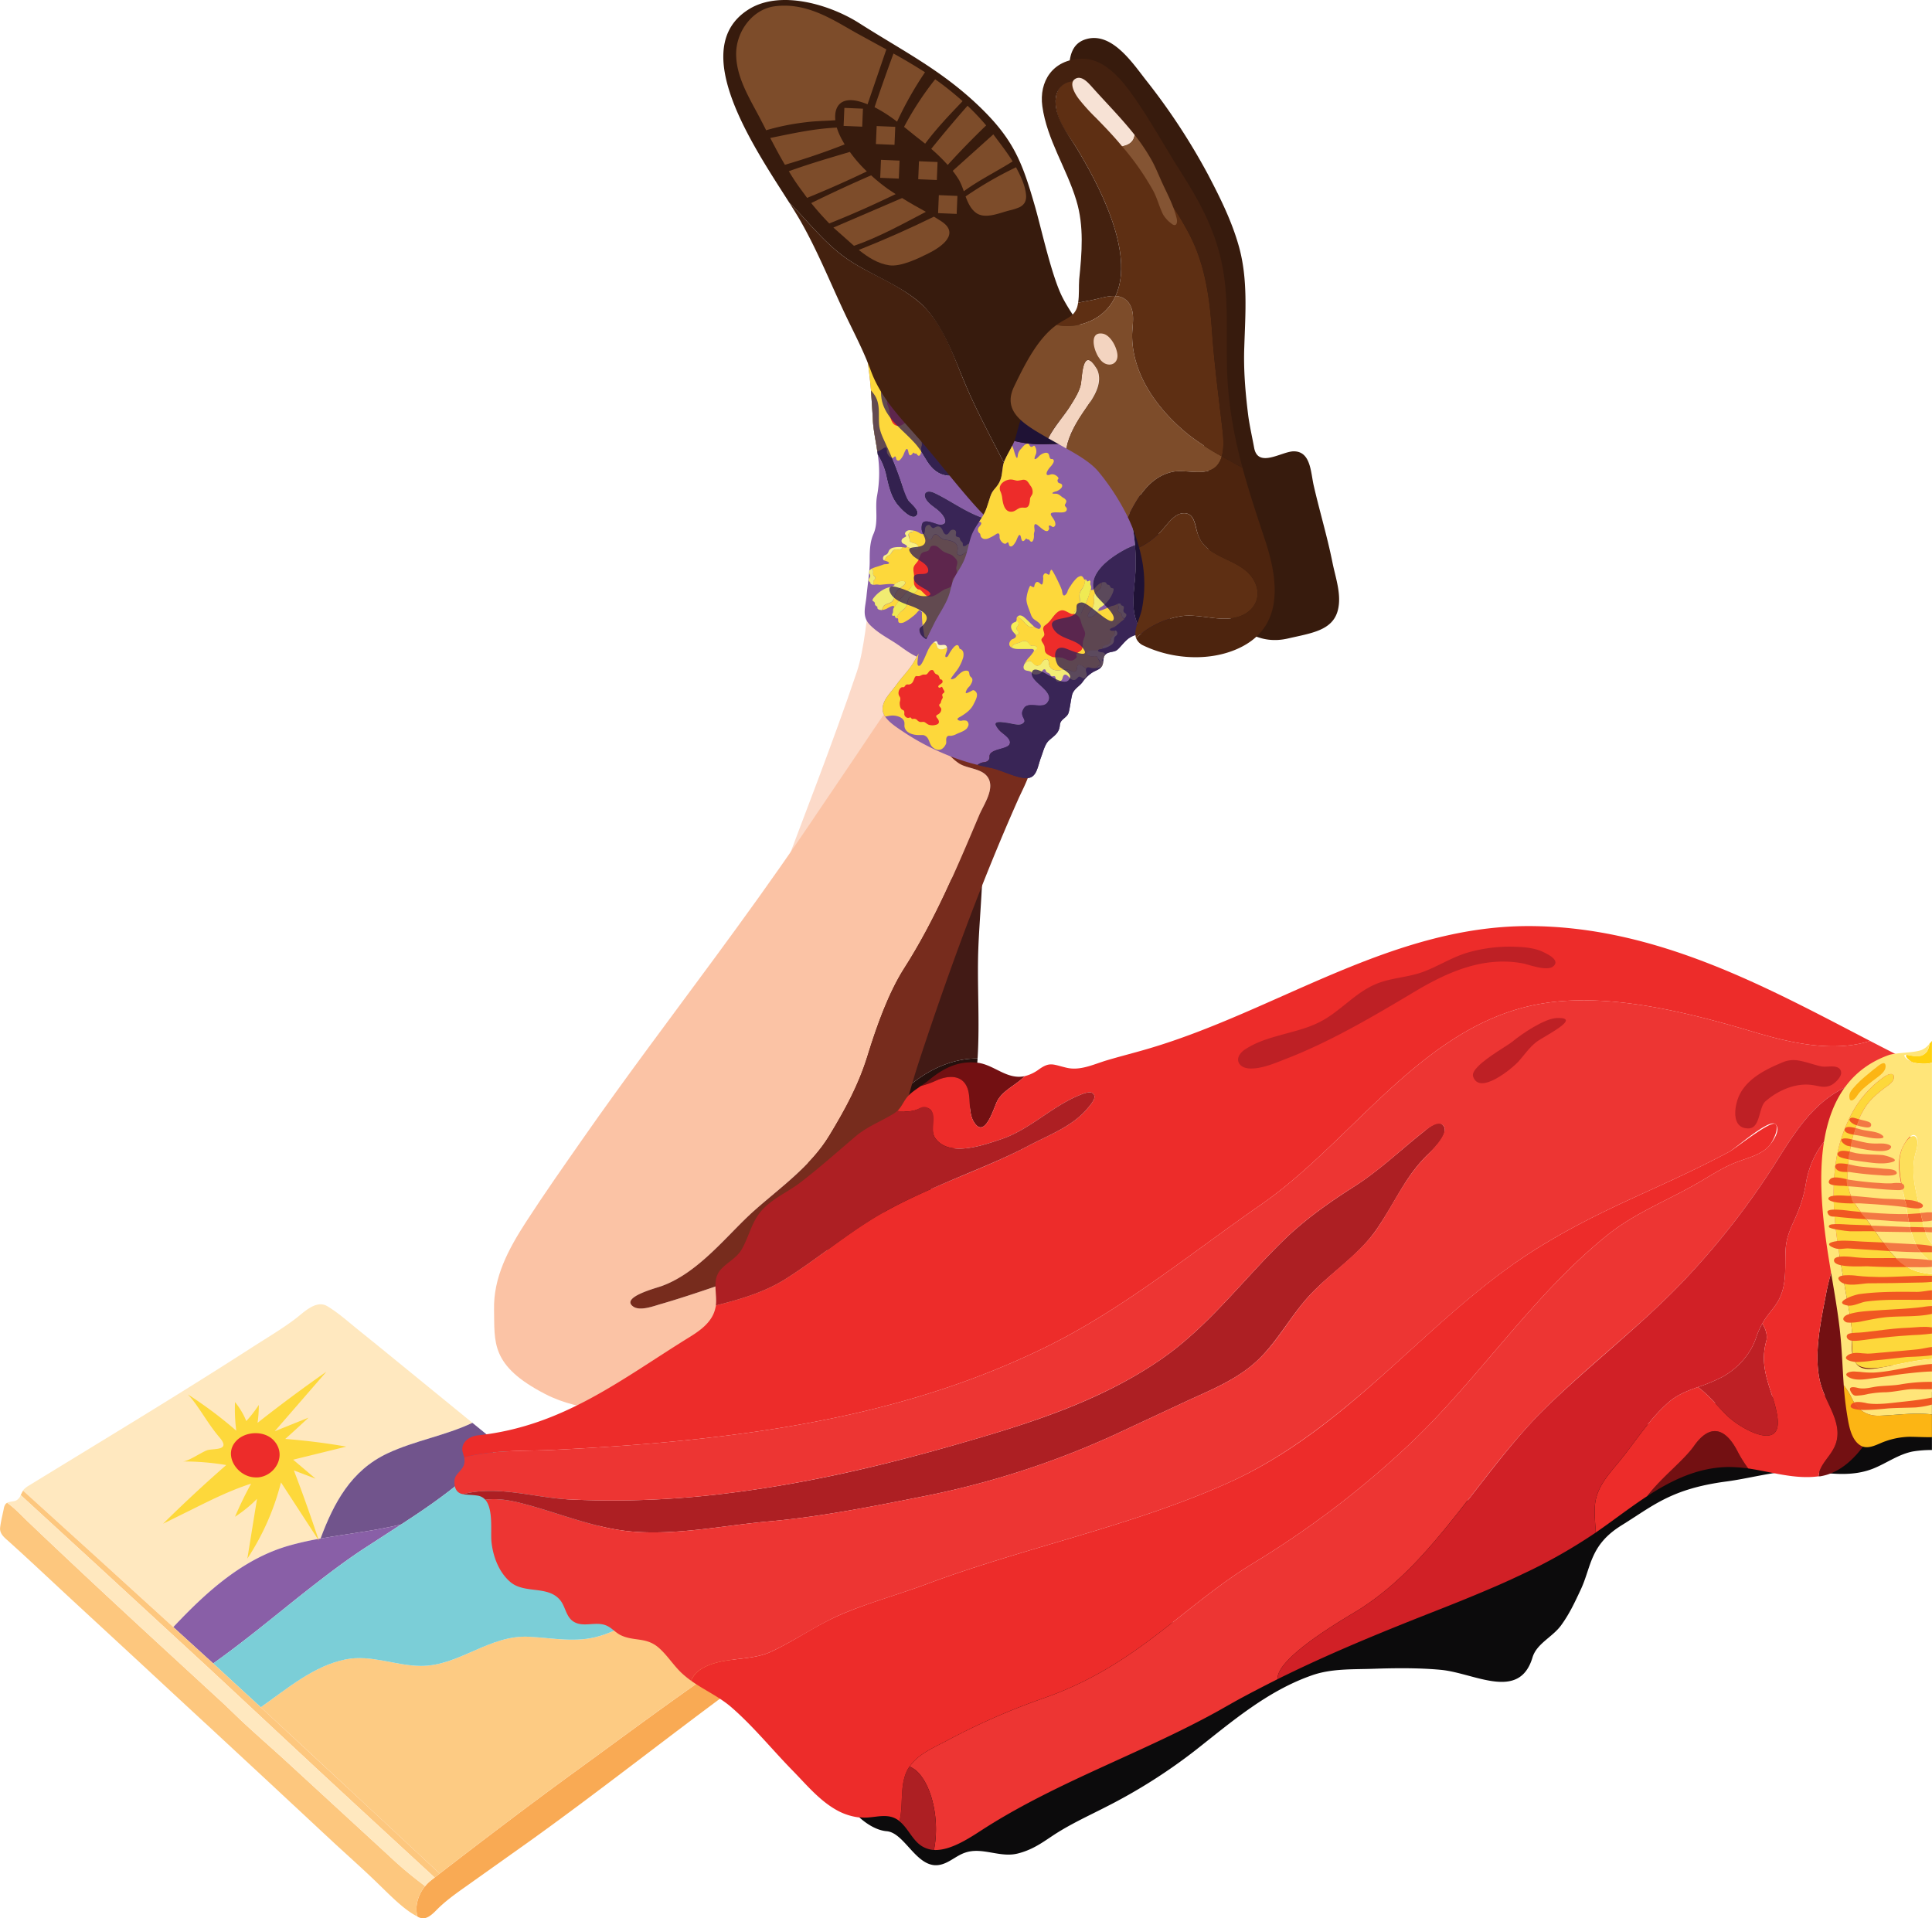 <svg xmlns="http://www.w3.org/2000/svg" width="1080" height="1072.4" viewBox="0.059 -0.019 1079.941 1072.413" style=""><g><defs><clipPath id="a"><path d="M551.6 269.2l-4.8-6.8c-10.1-14.2-19.9-28.7-29.7-43.2q-8.2-12.1-16.8-24.3l-.3-.4c-2.2-3.2-4.6-6.3-7-9.4a51.4 51.4 0 0 1-6.5-9.7c-1.6-3.2-3.1-6.8-6.2-8.9s-5.5-.1-5 3.3 4.1 8.6 5.4 13a135.9 135.9 0 0 1 4.1 17.6c.9 5.9 1.6 11.8 2.1 17.8s.8 11.4 1.1 17.1 1.9 12.5 2.7 18.8a69.6 69.6 0 0 1-.4 23.1c-1.3 7 1 14.5-2 21.3-2.2 4.9-2.1 10.4-2.1 15.7s-1.2 12.8-1.8 19.1-2.8 11.3 2.1 16.2 10.6 7.5 15.9 11.2 11.3 8.6 17.7 7.6c3-.5 4.9-2.9 6.4-6s2.8-8.9 4.1-11.8l2.1-4.8 3.1-6.7a308.1 308.1 0 0 1 15.5-27.5c3.7-5.7 8.4-11.9 9.9-18.7a14.1 14.1 0 0 0 .5-3.5c.3-8.1-5.7-14-10.1-20.1z" fill="none"></path></clipPath><clipPath id="b"><path d="M635.1 346.7c-3.2-9.3-.4-19.7-.3-29.3.1-4.2 0-8.5-.3-12.7a102.2 102.2 0 0 0-2-13.5c-3.5-16.8-12.1-33.4-28.4-40.6-8.1-3.6-16.3-2-24.9-2.3a63.2 63.2 0 0 1-12.1-1.8l-.7 1.6c-1.5 3.2-3.5 6.3-4.9 9.6s-.9 7.5-2.4 11-3.3 4.4-4.6 6.8-2.3 7.6-4.1 11.2-5.2 7.6-7 11.9-2.4 10-4.5 14.7-4 6.6-5.6 10.1-1.8 6.6-3 9.8c-2 5.6-5.7 10.4-8.3 15.8-3.4 7-7.1 14-10.9 20.7-2.7 4.8-6.7 8.5-9.9 13s-7.9 8.6-7.8 13.8 7 9.5 11.3 12.4a137 137 0 0 0 21.6 11.8 123.5 123.5 0 0 0 20.2 6.9c2.5.7 5 1.2 7.5 1.7 5.7 1.1 14.2 5.8 20 5.7s6-6.7 8.1-12c.9-2.5 1.6-5.2 3-7.5s4.8-3.9 6.3-6.5.7-3.7 1.6-5.4 3.4-2.8 4.2-4.7 1.3-6.9 2.1-10.3 4.1-4.9 5.8-7.2a19.4 19.4 0 0 1 5.8-5.6c1.8-1.1 3.9-1.5 5.1-3.4s.3-4.6 1.9-6.4 4.4-1.3 6.2-2.4 4.3-5 7.1-6.9 5.5-2.2 8.5-2.6a17.3 17.3 0 0 1-4.6-7.4z" fill="none"></path></clipPath></defs><g data-name="Layer 2" style="isolation:isolate"><path d="M1080 778.1c-8.5.5-17 1.1-25.5 1.5-33.6 1.5-72.5-1.8-105 6.9-27.8 7.5-55.1 21.8-81.7 32.7l-94.9 39.3-204.2 84.3c-21.3 8.8-43 17.2-64.9 24.6-13 4.3-39.3 9.6-36.1 28.1 2 11.5 15.9 27.2 28 28.2 9.5.8 15.8 18.3 26.9 19 6.7.3 11.2-5.2 17.2-7.1 9.4-3.1 19.2 3 29 .6s15.8-7.7 22.8-12c8.6-5.3 17.5-9.4 26.5-14a305.3 305.3 0 0 0 50.5-32c20.2-15.9 39.8-32.8 64.4-41.5 11-4 23-3.4 34.6-3.8s25.4-.6 38 .6c18.7 1.8 43.7 17.7 51.1-6.9 2.3-7.8 11.2-11.4 16-18s7.7-13 10.9-19.8c6.1-12.9 5-25 22.9-36.1s27.8-20.4 58.5-24.5c16-2.1 32.6-7.6 48.8-5.5 11.4 1.4 22.9 2.6 33.8-1.9 7.3-3 13.9-7.9 21.8-9.4a63.1 63.1 0 0 1 10.6-.8z" fill="#0c0b0c"></path><path d="M402 932.5c-27.5 18.8-54.2 38.8-81.2 58.4-25.3 18.4-50.2 37.4-75 56.5l-2.8 2.2-2.3 1.8a21.3 21.3 0 0 0-3 3c-4 4.8-5.9 11.4-4.3 17a3.4 3.4 0 0 0 1.2.6c4 1.7 7.7-2.5 10.2-5 6.1-6 13.4-10.7 20.3-15.7l31.8-22.6c38.3-27.5 75.2-56.7 113.2-84.7 3.7-2.8-1.5-6.4-2.8-8.9-2.6-4.9 1.9-6.6 4.7-9.5-3.4 2.5-7.3 5.1-9.5 6.6z" fill="#f9aa54"></path><path d="M217.3 1037.3L162.6 987c-9.2-8.5-18.8-16.8-28-25.4l-7.8-7.5-.7-.7-17.6-16.2-20-18.4c-24.4-22.5-48.6-45-72.6-67.9-2.8-2.6-7.2-7.5-11.9-10.8l-.7.5a6.2 6.2 0 0 0-1.2 3c-.7 3.4-1.6 6.9-2 10.3s2.2 5.5 4.7 7.7c12.9 11.6 25.4 23.5 38.1 35.2l35.6 32.9 16.8 15.6 18.9 17.5.9.8 5.6 5.2 27.7 25.7 38 35.4c7.8 7.2 15.8 14.3 23.5 21.7s15.8 16 23.5 19.8c-1.6-5.6.3-12.2 4.3-17a218.6 218.6 0 0 1-20.4-17.1z" fill="#fdc77e"></path><path d="M378.2 888.5l-.6-.5c-12.8 11.2-27 22-42.4 26.6-12.9 3.9-26 1.1-39.2.4-22.5-1.3-39.3 16.5-60.9 16.3-13.9-.1-27.5-6.4-41.6-3.7-17.9 3.5-32.8 16.3-47.7 26.8l8.4 7.8c30.6 28.3 61.1 56.8 91.6 85.2 24.8-19.1 49.7-38.1 75-56.5 27-19.6 53.7-39.6 81.2-58.4l.5-.3c2.2-1.5 6.1-4.1 9.5-6.6a8.2 8.2 0 0 0 1.6-2.2c1.6-3.1.1-6.3-2.2-8.6s-9.7-7.2-12.8-9.7z" fill="#fdcb83"></path><path d="M162.1 863.9a168.5 168.5 0 0 1 17.1-3.8c7.4-19.8 17-38.1 37.6-47.7 15.2-7.1 32.1-9.8 47.3-17l-6.6-5.4-46.2-37.7-10.9-8.8c-5.6-4.5-11.1-9.5-17.4-13.3s-13.3 3.6-17.8 7c-7.8 5.9-16.2 10.8-24.4 16.1-41 26.4-82.9 51.6-124.5 77.1a12.3 12.3 0 0 0-3.1 2.4l-.3.5c28 25.4 56.1 50.8 84 76.3 18.3-19.5 39-38.4 65.2-45.7z" fill="#ffe8bf"></path><path d="M179.2 860.1c15-2.7 30.3-4.3 45.1-7.9 12-7.8 24-16 34.9-25.2 7.1-6.1 13.8-12.4 20.5-18.9l-15.6-12.7c-15.2 7.2-32.1 9.9-47.3 17-20.6 9.6-30.2 27.9-37.6 47.7z" fill="#71548c"></path><path d="M179.2 860.1a168.5 168.5 0 0 0-17.1 3.8c-26.2 7.3-46.9 26.2-65.2 45.7l22.3 20.3c16.8-11.9 32.8-25.2 49-38.1 11.3-8.9 22.6-17.7 34.5-25.6l21.6-14c-14.8 3.6-30.1 5.2-45.1 7.9z" fill="#895fa7"></path><path d="M320.3 841.2l-22.9-18.7-17.7-14.4c-6.7 6.5-13.4 12.8-20.5 18.9-10.9 9.2-22.9 17.4-34.9 25.2l-21.6 14c-11.9 7.9-23.2 16.7-34.5 25.6-16.2 12.9-32.2 26.2-49 38.1l15.6 14.4 11 10.1c14.9-10.5 29.8-23.3 47.7-26.8 14.1-2.7 27.7 3.6 41.6 3.7 21.6.2 38.4-17.6 60.9-16.3 13.2.7 26.3 3.5 39.2-.4 15.4-4.6 29.6-15.4 42.4-26.6z" fill="#7bced7"></path><path d="M154.2 962.2l-8.4-7.8-11-10.1-15.6-14.4-22.3-20.3c-27.9-25.5-56-50.9-84-76.3-.5.8-.9 1.7-1.3 2.5q41.6 38.1 83 76.3l21.6 19.9 16.1 15 10.3 9.6 12 11.2c29.3 27.4 58.9 54.6 88.4 81.8l2.8-2.2c-30.5-28.4-61-56.9-91.6-85.2z" fill="#fdc77e"></path><path d="M154.6 967.8l-12-11.2-10.3-9.6-16.1-15-21.6-19.9q-41.4-38.2-83-76.3a5.6 5.6 0 0 1-2.2 2.8c-1.6 1-3.9.6-5.4 1.5 4.7 3.3 9.1 8.2 11.9 10.8 24 22.9 48.2 45.4 72.6 67.9l20 18.4 17.6 16.2.7.7 7.8 7.5c9.2 8.6 18.8 16.9 28 25.4l54.7 50.3a218.6 218.6 0 0 0 20.4 17.1 21.3 21.3 0 0 1 3-3l2.3-1.8c-29.5-27.2-59.1-54.4-88.4-81.8z" fill="#ffe8bf"></path><g><path d="M105 779.5a233.3 233.3 0 0 1 27.1 20.3 94.8 94.8 0 0 1-.7-16 40.7 40.7 0 0 1 6.3 10.6 67.8 67.8 0 0 0 7-9 67.3 67.3 0 0 1-.7 10q18.9-14.9 38.5-28.6l-28.9 33.3 18.9-7.6c-4.3 4-8.6 8-13 11.9 11.4.9 22.8 2.3 34.1 4.3l-29.7 7.3 12.5 10.6-12.1-4.6c5 13 9.6 26.1 14 39.3l-21.2-32.6a140 140 0 0 1-18.8 42.6l5.4-33.4a73.7 73.7 0 0 1-12.3 10c2.7-6.3 5.7-12.5 9-18.5-11.2 3.6-21.8 8.8-32.4 14.1l-16.8 8.3q17.1-16.9 35.3-32.8a143.8 143.8 0 0 0-24.5-2c3.3 0 10.2-4.9 13.6-6.2s13.9.6 7.1-7.3-12.2-18.5-17.7-24z" fill="#fdd83b"></path><path d="M145.1 825.8c9.2-1.4 15.2-12.5 8.1-20.4-5.3-5.9-16.1-5.4-21.2.2-7.4 7.9.7 20 10.6 20.3a10.3 10.3 0 0 0 2.5-.1z" fill="#ed2c2a"></path></g><g><path d="M486.9 635c10.3-22.6 34-43.4 59.6-43.3 1.3-20.4-.3-41.4.4-60.8.6-17.5 3.2-42.3 2.5-61.7-37.6 48.1-79.3 94.9-105.8 150.2 2.8 12.6 5.9 25.1 10.4 37.2 3.4 9 7 19.1 12.7 27.2a128.8 128.8 0 0 0 6.2-13c5-11.8 8.6-24.1 14-35.8z" fill="#421a15"></path><path d="M486.9 635c-5.4 11.7-9 24-14 35.8a128.8 128.8 0 0 1-6.2 13 45.2 45.2 0 0 0 5.6 6.7c12.2 11.7 26.4 2.1 38.5-12.5s22.6-35.1 26.3-43.2c6-13.4 8.5-28.1 9.4-43.1-25.6-.1-49.3 20.7-59.6 43.3z" fill="#26100d"></path><path d="M548.8 460.2c-2-18.7-9.2-28-14.5-45.7-2.4-8.2-5-16.5-8-24.5-2.4-6.5-6.3-13.5-6.3-20.6-2.6-8.8-5.5-17.6-7.6-26.6-1.3-5.7-2.6-19.6-10.4-20.4-10.5-1.2-14.1-1.4-15.4 7.9-1.8 12.9-3.4 32.8-7.6 45.3-13.8 40.9-29.8 81.1-44.8 121.6-3.6 9.8-7.8 20.5-8.5 31.4-1.2 20.6 8 43.6 12.3 63.6 1.9 9 3.6 18.1 5.6 27.2 26.5-55.3 68.2-102.1 105.8-150.2q-.1-4.8-.6-9z" fill="#fcdac9"></path><path d="M492.6 221.2c.7 9.1 7.5 15.4 13.7 21.3 3.2 3.1 6.3 6.1 8.7 9.9s4.3 7.9 7.9 10.7c7.3 5.6 15.6 1.4 23.9-.7-10.1-14.2-19.9-28.7-29.7-43.2q-8.2-12.1-16.8-24.3l-1.5 4c-2.9 7.1-6.9 14.4-6.2 22.3z" fill="#1f1235"></path><path d="M503.1 283.6c1.5 1.7 7.8 8.2 9.7 3.7.9-2.2-3.6-5.8-4.8-7.3s-2.8-6-3.8-9.2a195.6 195.6 0 0 0-8.7-21.9c-1.5-3.4-3.3-6.7-3.9-10.5-.8-5.9.9-12.2-2.7-17.6a25.6 25.6 0 0 0-2-2.6c.4 5.7.8 11.4 1.1 17.1s1.9 12.5 2.7 18.8a37.1 37.1 0 0 1 4.6 10.8c1.5 6.6 2.8 13.6 7.8 18.7z" fill="#1f1235"></path><path d="M551.6 269.2l-4.8-6.8c-8.3 2.1-16.6 6.3-23.9.7-3.6-2.8-5.5-7-7.9-10.7s-5.5-6.8-8.7-9.9c-6.2-5.9-13-12.2-13.7-21.3s3.3-15.2 6.2-22.3l1.5-4-.3-.4c-2.2-3.2-4.6-6.3-7-9.4a51.4 51.4 0 0 1-6.5-9.7c-1.6-3.2-3.1-6.8-6.2-8.9s-5.5-.1-5 3.3 4.1 8.6 5.4 13a135.9 135.9 0 0 1 4.1 17.6c.9 5.9 1.6 11.8 2.1 17.8a25.6 25.6 0 0 1 2 2.6c3.6 5.4 1.9 11.7 2.7 17.6.6 3.8 2.4 7.1 3.9 10.5a195.6 195.6 0 0 1 8.7 21.9c1 3.2 1.8 6.4 3.8 9.2s5.7 5.1 4.8 7.3c-1.9 4.5-8.2-2-9.7-3.7-5-5.1-6.3-12.1-7.8-18.7a37.1 37.1 0 0 0-4.6-10.8 69.6 69.6 0 0 1-.4 23.1c-1.3 7 1 14.5-2 21.3-2.2 4.9-2.1 10.4-2.1 15.7s-1.2 12.8-1.8 19.1-2.8 11.3 2.1 16.2 10.6 7.5 15.9 11.2 11.3 8.6 17.7 7.6c3-.5 4.9-2.9 6.4-6l-4.5-2.8c-2.6-1.4-6.9-2.9-7.8-6.1s2.3-3.8 3.5-6.3-2.9-5.9-5.6-7.2c-4.5-2.1-9.8-2.9-13.2-6.7-.9-1-2.5-3.6-1.4-4.8s4.3 0 5.5.3c3.9 1.1 7.4 3.4 11.3 4.3s8.8.2 3.8-3.1c-2.3-1.6-7.6-3.6-7.2-7.2s9.1.4 7.9-4.7c-.8-3.3-6.4-5.2-8.6-7.5-6.4-7.1 5.3-2.6 6.9-7.1 1.1-3-2.6-6.6-1.8-10s7.9.1 10.6-.1c4.5-.3 2-4.6-.1-6.8s-5.2-3.8-7.2-6.2c-3.3-3.9-1.1-6.9 3.7-4.7 9.3 4.4 17.2 10.6 27.2 14a81.2 81.2 0 0 0 11.7 3.2 14.1 14.1 0 0 0 .5-3.5c.3-8.1-5.7-14-10.1-20.1z" fill="#895fa7"></path><path d="M522.3 275.6c-4.8-2.2-7 .8-3.7 4.7 2 2.4 5 3.9 7.2 6.2s4.6 6.5.1 6.8c-2.7.2-9.6-4.3-10.6.1s2.9 7 1.8 10c-1.6 4.5-13.3 0-6.9 7.1 2.2 2.3 7.8 4.2 8.6 7.5 1.2 5.1-7.5 1-7.9 4.7s4.9 5.6 7.2 7.2c5 3.3-.8 3.8-3.8 3.1s-7.4-3.2-11.3-4.3c-1.2-.3-4.5-1.6-5.5-.3s.5 3.8 1.4 4.8c3.4 3.8 8.7 4.6 13.2 6.7 2.7 1.3 7.4 3.6 5.6 7.2s-4.4 3-3.5 6.3 5.2 4.7 7.8 6.1l4.5 2.8c1.8-3.9 2.8-8.9 4.1-11.8l2.1-4.8 3.1-6.7a308.1 308.1 0 0 1 15.5-27.5c3.7-5.7 8.4-11.9 9.9-18.7a81.2 81.2 0 0 1-11.7-3.2c-10-3.4-17.9-9.6-27.2-14z" fill="#392556"></path><path d="M354 730.4c-7.3-5.2 12.8-10.3 16-11.5 20.9-7.6 35.3-27.5 51.4-41.9s31.7-24.9 42.2-42.1c9.2-15.2 16.2-27.8 21.4-44.7s11.7-35.1 20.5-48.9c17.2-26.9 29.5-56.3 42-85.8 2.5-5.9 9.1-15 4.5-21.3-3.5-4.8-11.4-4.4-16.1-7.6-12.9-8.9-14.3-25-20.1-38.6-6.4-1.5-12.9-.9-17.4 5.3-5.7 7.8-14.5 21.2-19.9 29.2l-27 39.9-3.6 5.3c-15.6 22.9-31.8 45.3-48.2 67.6-24.8 33.7-50.1 67.2-74.1 101.6-10.6 15.2-21.3 30.4-31.4 46s-18.4 31.2-18 49.3-2.2 31.2 28.6 47.1c20.5 10.6 45.3 9.9 67.7 9.6 26.1-.3 52-2.4 78-4.5 9.8-.8 19.4 0 24.9-5.1 2.5-2.3 4.2-5.8 4.7-11.2 2.2-25.3 6.9-50.8 11.3-76-41 7.4-84 25.8-121.3 36.7-4.1 1.1-12.1 4.4-16.1 1.6z" fill="#fbc3a5"></path><path d="M514.5 591.1c16.1-48.7 33.7-96.9 54.5-143.8 4-9.2 13.6-24.3 3.1-32.6-6.3-4.9-14.3-7-21.3-10.5l-23.5-11.7a51 51 0 0 0-11.5-4.5c5.8 13.6 7.2 29.7 20.1 38.6 4.7 3.2 12.6 2.8 16.1 7.6 4.6 6.3-2 15.4-4.5 21.3-12.5 29.5-24.8 58.9-42 85.8-8.8 13.8-15.7 33.4-20.5 48.9s-12.2 29.5-21.4 44.7c-10.5 17.2-27.4 28.9-42.2 42.1s-30.5 34.3-51.4 41.9c-3.2 1.2-23.3 6.3-16 11.5 4 2.8 12-.5 16.1-1.6 37.3-10.9 80.3-29.3 121.3-36.7.8-4.1 1.5-8.2 2.2-12.2 5.1-30 11.3-59.9 20.9-88.8z" fill="#772c1d"></path><path d="M541.3 609.8c1.4 5.7 0 12.8 3.4 17.8 6.1 9.2 10.9-8.6 12.9-12.3 3.5-6.2 10.7-8.8 15.2-13.7-10 2.1-17-6.4-26.3-7.5-11-1.3-19.4 3.3-27.2 9.7-1.4 1.2-3 2.2-4.5 3.3a52.9 52.9 0 0 0 8.9-3.2c7.4-3.2 15.4-2.9 17.6 5.9z" fill="#731012"></path><path d="M1020.8 723.4c-3 16-7.7 36.3-2.4 52.3 3.5 10.7 12.7 21.7 7 33.4-2.8 5.8-8.3 9.9-8.8 16.2h.9c11.4-1.8 20.1-10.6 26.2-19.8a85.7 85.7 0 0 0 12.1-28.6c6.3-26.5 2.6-53.8 4.5-80.7.8-10.3 2.1-20.5 3.5-30.7-7.3 4.3-15.1 8.2-20.8 13.5-12.6 11.6-19.1 27.8-22.2 44.4z" fill="#731012"></path><path d="M947.1 808.2c-5.7 8.2-18.2 17.6-26.3 28.2 13.8-9 28.5-16.1 45.4-16.3a82.9 82.9 0 0 1 11.1.8 70 70 0 0 1-6.1-9.8c-6.8-13.1-15.4-15.2-24.1-2.9z" fill="#731012"></path><path d="M962.9 769.7a91.9 91.9 0 0 1-13.7 5.7c6.1 4.5 11.2 11 16.2 15.9 7.4 7.3 30.6 20.4 28.3 1.5-1.7-14.4-11-26.2-6.3-43.1.8-3-.2-6.6-2.2-9.8a42.5 42.5 0 0 0-3.4 7.6c-2.9 9.2-10.2 17.4-18.9 22.2z" fill="#be2025"></path><path d="M1039.3 623.7c-16.6 6.6-27 21.2-29.7 37.6-3.2 19.4-10.7 24.2-11.4 37.4-.5 8.9.7 17.8-3 26.2-2.6 6-6.5 8.7-10 15 2 3.2 3 6.8 2.2 9.8-4.7 16.9 4.6 28.7 6.3 43.1 2.3 18.9-20.9 5.8-28.3-1.5-5-4.9-10.1-11.4-16.2-15.9-5.9 2.1-11.6 4.3-16.4 8.5-10.9 9.5-18.5 22-27.6 33.1-5.9 7.2-12.3 14-13.5 23.6-.6 5.3.1 10.7.4 16.1 9.5-6.5 18.9-13.9 28.7-20.3 8.1-10.6 20.6-20 26.3-28.2 8.7-12.3 17.3-10.2 24.1 2.9a70 70 0 0 0 6.1 9.8c13.1 1.9 26 6.2 39.3 4.4.5-6.3 6-10.4 8.8-16.2 5.7-11.7-3.5-22.7-7-33.4-5.3-16-.6-36.3 2.4-52.3s9.6-32.8 22.2-44.5c5.7-5.3 13.5-9.2 20.8-13.5 1.2-9.2 2.6-18.3 3.7-27.4.6-5.4 3.5-12.3 5.7-19.1-11.6-.4-23.2.6-33.9 4.8z" fill="#ed2c2a"></path><path d="M289.3 839.8c21.6 5.2 42.9 14.9 65.5 16.5 25 1.8 50.3-3.6 75.1-5.8 28.5-2.5 57.7-8.3 85.8-13.9a478.3 478.3 0 0 0 111.6-36.5l37.5-17.5c13.4-6.1 27.4-11.9 38.3-22.2s18.3-24.5 28.6-35.8c12.2-13.3 27.8-22.6 38.1-37.7s15.6-28.6 27.4-40.5c2.8-2.8 12.9-11.7 10-16.7s-9.4 1.5-11.9 3.4c-12.8 10.2-24.6 21.5-38.3 30.2s-27.2 18.2-39.1 29.7c-22.9 22.2-41.9 48.1-68.3 66.5-35.5 24.7-77.4 37.3-118.5 49s-80.9 20.8-122.3 26a513.8 513.8 0 0 1-91.1 3.7c-19-1-39.8-8-58.8-2.9 2.2.4 5.1.3 8.1.8a7 7 0 0 1 4.3 2.3c5.7-.8 12.1 0 18 1.4z" fill="#ad1f23"></path><path d="M759 900.3c14.1-8.8 26.1-19.8 37.2-32.1 23.7-26.2 42.7-56.5 68-81.3s51.2-44.3 74.8-68.6a428.9 428.9 0 0 0 54.9-70.3c12-19.1 23.2-36.1 45.6-43.3 11.4-3.6 23.3-4.9 35.3-5.2a8.2 8.2 0 0 0-1.6-2.5 11.3 11.3 0 0 0-3.8-2.9c-7.9-3.9-15.9-8-24-12.2-20.6 6.6-44.4 1.1-64.6-4.9-35.8-10.7-80.2-22.1-117.5-16.2-66.8 10.4-106.2 76.4-158.2 112.5-36.6 25.4-72.8 54.8-112.3 75.6-9.7 5.1-19.6 9.7-29.7 14-53.1 22.7-110.2 34.4-167.4 40.9-28.5 3.3-57.2 5.3-85.9 6.7-15.8.8-34.2-.1-50.3 4.2 1.4 7.1-5.1 8.1-5.4 12.9s1.6 7.2 4.8 7.7c19-5.1 39.8 1.9 58.8 2.9a513.8 513.8 0 0 0 91.1-3.7c41.4-5.2 82.2-14.6 122.3-26s83-24.3 118.5-49c26.4-18.4 45.4-44.3 68.3-66.5 11.9-11.5 25.2-20.9 39.1-29.7s25.5-20 38.3-30.2c2.5-1.9 9.3-7.7 11.9-3.4s-7.2 13.9-10 16.7c-11.8 11.9-18.1 26.8-27.4 40.5s-25.9 24.4-38.1 37.7c-10.3 11.3-17.4 25.3-28.6 35.8s-24.9 16.1-38.3 22.2l-37.5 17.5a478.3 478.3 0 0 1-111.6 36.5c-28.1 5.6-57.3 11.4-85.8 13.9-24.8 2.2-50.1 7.6-75.1 5.8-22.6-1.6-43.9-11.3-65.5-16.5-5.9-1.4-12.3-2.2-18-1.4 4.7 5.4 2.8 18.2 3.5 23.9.9 7.8 4 16.4 10.3 21.9 8 7.1 21.3 1.8 28.2 10.5 2.7 3.4 3.1 8.5 6.6 11.3 5.5 4.3 12.7.2 18.8 2.6 3.1 1.2 5.2 3.9 8.1 5.4 7.3 3.7 14.3 1 21.3 7 4.9 4.2 8.3 9.9 13 14.3a52.5 52.5 0 0 0 5.3 4.3 12.9 12.9 0 0 1 5.2-6.3c11.3-7.4 27-4.4 38.9-9.7 14-6.4 26.5-15.5 40.7-21.5s31-10.7 46.4-16.4c55.3-20.7 113.9-32.2 168-56.3 33.4-14.8 61.9-37.9 88.9-62s54-50.5 85.7-70.1C898 674 927.9 664.6 967 643.7c3-1.6 22.2-18.6 25.5-15.3s-1.6 9.8-3.2 11.8c-4 4.9-11 6.7-16.7 8.8-9.2 3.2-16 8.1-24.5 12.9-16.6 9.5-34.5 16.4-49.6 28.6-41.4 33.3-71 79.1-109.3 115.7a522.6 522.6 0 0 1-88.3 67.5c-40.2 24.5-65.4 57.4-117.4 75.6a381.9 381.9 0 0 0-54.4 23.9c-7.2 3.8-15.9 7.4-20.6 14.4a14 14 0 0 1 4.7 3.2c8.4 8.7 12.1 28.1 8.9 43.4 10.1.5 21.9-8.1 29.2-12.7 40.8-25.8 87.1-41.5 129.3-64.8l9.9-5.6c7.8-4.3 15.8-8.4 23.7-12.4-.8-12.1 38.3-34.4 44.8-38.4z" fill="#ed3533"></path><path d="M395.7 803.8c57.2-6.5 114.3-18.2 167.4-40.9 10.1-4.3 20-8.9 29.7-14 39.5-20.8 75.7-50.2 112.3-75.6 52-36.1 91.4-102.1 158.2-112.5 37.3-5.9 81.7 5.5 117.5 16.2 20.2 6 44 11.5 64.6 4.9-57.2-29.7-119.3-64.2-191-64.2-77.2 0-141.4 47.8-213 68.7-7.5 2.2-15.1 4.1-22.5 6.3s-14.9 6-22.6 4.2-9.3-3.5-15.5.9a22.2 22.2 0 0 1-8 3.8c-4.5 4.9-11.7 7.5-15.2 13.7-2 3.7-6.8 21.5-12.9 12.3-3.4-5-2-12.1-3.4-17.8-2.2-8.8-10.2-9.1-17.6-5.9a52.9 52.9 0 0 1-8.9 3.2c-2.7 1.9-5.5 3.7-7.5 6s-3.2 5.6-5.6 7.9a22.5 22.5 0 0 0 9.3-.2c3-.7 6.4-3 9.2-.4s-.5 11.4 2.6 15.8c7.7 11 27.1 3.9 37 .6 16-5.5 27.6-17.8 43-24.3 2.9-1.2 8.1-3.5 9 .1.6 2-2.7 5.7-3.9 7.1-8.2 9.9-21.7 14.9-32.9 20.8-14.4 7.6-29.7 13.6-44.8 20s-30.3 13.2-44.2 22c-16.3 10.3-31.2 22.7-47.5 32.9-11.7 7.2-24.9 11-38.3 14.4a3.6 3.6 0 0 1-.2 1.1c-1.5 7.8-8.1 12.6-14.4 16.5-37.9 23.4-70.7 49.9-118.4 55-5.8.6-10.2 5-8.3 10.1.2.8.4 1.6.6 2.2 16.1-4.3 34.5-3.4 50.3-4.2 28.7-1.4 57.4-3.4 85.9-6.7z" fill="#ed2c2a"></path><path d="M513.2 990.8a14 14 0 0 0-4.7-3.2l-.7.9c-4.7 8-3 17.9-4.4 26.7-.2 1-.3 1.9-.6 2.9 5 4 7.3 10.8 12.8 14.1a15 15 0 0 0 6.5 2c3.2-15.3-.5-34.7-8.9-43.4z" fill="#ad1f23"></path><path d="M507.8 988.5l.7-.9c4.7-7 13.4-10.6 20.6-14.4a381.9 381.9 0 0 1 54.4-23.9c52-18.2 77.2-51.1 117.4-75.6a522.6 522.6 0 0 0 88.3-67.5c38.3-36.6 67.9-82.4 109.3-115.7 15.1-12.2 33-19.1 49.6-28.6 8.5-4.8 15.3-9.7 24.5-12.9 5.7-2.1 12.7-3.9 16.7-8.8 1.6-2 5.6-9.4 3.2-11.8S970 642.1 967 643.7c-39.1 20.9-69 30.3-106.8 53.6-31.7 19.6-58 45.3-85.7 70.1s-55.5 47.2-88.9 62c-54.1 24.1-112.7 35.6-168 56.3-15.4 5.7-31.2 10-46.4 16.4s-26.7 15.1-40.7 21.5c-11.9 5.3-27.6 2.3-38.9 9.7a12.9 12.9 0 0 0-5.2 6.3c7.4 5.3 15.9 9 22.7 15 12.3 10.7 22.9 23.9 34.5 35.7 7.5 7.7 14.7 16.4 24.3 21.7a33.9 33.9 0 0 0 11.6 3.9l3.5.2c6.3.1 13-2.7 18.8 1.2a3.9 3.9 0 0 1 1 .8c.3-1 .4-1.9.6-2.9 1.4-8.8-.3-18.7 4.4-26.7z" fill="#ed2c2a"></path><path d="M1074.8 599.5c-12 .3-23.9 1.6-35.3 5.2-22.4 7.2-33.6 24.2-45.6 43.3a428.9 428.9 0 0 1-54.9 70.3c-23.6 24.3-50.6 45-74.8 68.6s-44.3 55.1-68 81.3c-11.1 12.3-23.1 23.3-37.2 32.1-6.5 4-45.6 26.3-44.8 38.4l2.6-1.3 6-2.9c24.6-11.8 49.7-22.1 75.3-32.2 11.5-4.5 23.1-9.1 34.5-14 8.1-3.4 16-7.1 23.9-10.9a299.3 299.3 0 0 0 34.3-19.8l1.3-.9c-.3-5.4-1-10.8-.4-16.1 1.2-9.6 7.6-16.4 13.5-23.6 9.1-11.1 16.7-23.6 27.6-33.1 4.8-4.2 10.5-6.4 16.4-8.5a91.9 91.9 0 0 0 13.7-5.7c8.7-4.8 16-13 18.9-22.2a42.5 42.5 0 0 1 3.4-7.6c3.5-6.3 7.4-9 10-15 3.7-8.4 2.5-17.3 3-26.2.7-13.2 8.2-18 11.4-37.4 2.7-16.4 13.1-31 29.7-37.6 10.7-4.2 22.3-5.2 33.9-4.8a46 46 0 0 0 2.7-11.9 15.2 15.2 0 0 0-1.1-7.5z" fill="#d12026"></path><path d="M486 682.5c13.9-8.8 29.1-15.5 44.2-22s30.4-12.4 44.8-20c11.2-5.9 24.7-10.9 32.9-20.8 1.2-1.4 4.5-5.1 3.9-7.1-.9-3.6-6.1-1.3-9-.1-15.4 6.5-27 18.8-43 24.3-9.9 3.3-29.3 10.4-37-.6-3.1-4.4 1.3-12.2-2.6-15.8s-6.2-.3-9.2.4a22.5 22.5 0 0 1-9.3.2l-1.7 1.3c-7.5 4.7-15.1 7.3-22 13.2-10.2 8.7-20.2 17.6-30.9 25.8-6.9 5.2-15.2 8.7-21.1 15.2s-7.2 14.8-11.4 22c-2.7 4.6-7.5 6.9-11.1 10.6-5.9 5.9-2.4 13.6-3.3 20.7 13.4-3.4 26.6-7.2 38.3-14.4 16.3-10.2 31.2-22.6 47.5-32.9z" fill="#ad1f23"></path><g fill="#be2025"><path d="M713.5 579.3c8.2-2.4 16.7-4.1 24.3-8 11.3-5.7 19.6-16.3 31.4-21.2 8-3.4 16.9-3.6 25.2-6.4s16.8-8.4 25.8-11.1a84.5 84.5 0 0 1 27.8-3.3c4.8.2 10 .7 14.5 2.8s9.4 5.1 5.8 8.1-13.8-1.1-17.3-1.7c-21.5-3.9-41.2 4.6-59.4 15.4-23.3 13.9-47.5 28.3-72.9 38.1-6.1 2.4-13.5 5.6-20.2 5.3s-9.2-6.4-2.1-10.9c5.3-3.4 11.1-5.4 17.1-7.1z"></path><path d="M1005.6 592.9a15.5 15.5 0 0 0-8.7.8c-9.4 3.9-20 9-24.6 18.6-2.8 6-4.7 18.7 5.2 18.5 6.6-.1 5.6-11.7 9.4-15.1 6.8-6 16.6-10.4 25.8-9.2 4.2.5 7.4 2.1 11.4-.1 1.9-1.1 5.7-4.6 5.1-7.3-1-4.4-7.4-2.4-10.6-2.9s-8.7-2.6-13-3.3z"></path><path d="M826.3 596.1c-2.1 2.1-3.3 4-2.8 5.7 3.6 10.8 22.2-4.9 25.2-8.2s6.2-8.1 10.3-11.2 26.2-13.9 11.2-13.3c-6.8.3-19.3 8.7-24.6 13.1-2.5 2.1-13.9 8.4-19.3 13.9z"></path></g><g><path d="M1080 790.7c-10-1.1-18.9.3-28.8.7-7.5.4-12.7-3-16-9.8a36.8 36.8 0 0 0-4.5-7.2c.4 5.6 1 11.1 1.9 16.6s2.2 14.7 8.3 17.5c4.2 1.8 9.2-1.5 13.1-2.8a43.4 43.4 0 0 1 13.2-2.5c4.2 0 8.5.3 12.8.2z" fill="#fcb514"></path><path d="M1080 581.9l-1.4 1.6a9.1 9.1 0 0 1-1.4 4.3c-2.5 3.4-6.9 2.7-10.4 2s.7 3.7 2.9 4.2 7.1 1.2 10.3 0z" fill="#ffd10e"></path><path d="M1080 712.3a56.2 56.2 0 0 1-5.7-.9c-14.4-2.6-22.3-18.6-30.4-29.1-4-5.3-8.6-10.3-10.2-16.9s-.7-13.8.2-20.5c1.3-8.4 3.5-16.7 7.7-24.1 2.9-5.3 7.1-8.9 11.9-12.6 1.5-1.1 4.3-2.8 5-4.8 1.2-4.2-2.6-3.2-4.8-1.7a58.8 58.8 0 0 0-18.5 20.8 83.6 83.6 0 0 0-9.2 29.3c-2.9 22.4 1.4 44.9 5.2 67 1.4 8.9 3.6 17.8 4.2 26.8.3 5.1-.7 11 1.7 15.7s11.4 3.7 16.5 2.8c8.9-1.6 17.5-3.8 26.4-4.4z" fill="#fdd83b"></path><path d="M1080 695.4l-.3-.3c-4.7-5.1-5.9-18-7.6-24.6-2.2-8.8-3.7-18-1-26.8s-1.9-12.5-7-3.3-.5 23.2 1.5 34 3.3 22.8 12.1 29.5l2.3 1.5z" fill="#fddf5b"></path><path d="M1080 759.7c-8.9.6-17.5 2.8-26.4 4.4-5.1.9-13.5 3.2-16.5-2.8s-1.4-10.6-1.7-15.7c-.6-9-2.8-17.9-4.2-26.8-3.8-22.1-8.1-44.6-5.2-67a83.6 83.6 0 0 1 9.2-29.3 58.8 58.8 0 0 1 18.5-20.8c2.2-1.5 6-2.5 4.8 1.7-.7 2-3.5 3.7-5 4.8-4.8 3.7-9 7.3-11.9 12.6-4.2 7.4-6.4 15.7-7.7 24.1-.9 6.7-1.9 13.9-.2 20.5s6.2 11.6 10.2 16.9c8.1 10.5 16 26.5 30.4 29.1a56.2 56.2 0 0 0 5.7.9v-6.9l-2.3-1.5c-8.8-6.7-10.4-19.5-12.1-29.5s-7.2-23.5-1.5-34 9.7-5.4 7 3.3-1.2 18 1 26.8c1.7 6.6 2.9 19.5 7.6 24.6l.3.3V594c-3.2 1.2-7 .9-10.3 0s-7.9-5.3-2.9-4.2 7.9 1.4 10.4-2a9.1 9.1 0 0 0 1.4-4.3 11 11 0 0 1-4.5 3.5c-4.6 1.7-14.1 1.3-18.5 2.9-40.5 14.7-39.8 62.9-35.5 98.1 2.1 17.5 5.8 34.7 8 52.1 1.5 11.4 1.8 22.9 2.6 34.3a36.8 36.8 0 0 1 4.5 7.2c3.3 6.8 8.5 10.2 16 9.8 9.9-.4 18.8-1.8 28.8-.7z" fill="#ffe579"></path><g fill="#f1612e"><path d="M1080 696.6a55.1 55.1 0 0 0-9.1-1 18.6 18.6 0 0 0 2.9 4.4h6.2z"></path><path d="M1067.6 685.9c.2.9.5 1.8.8 2.8h8.2a11.7 11.7 0 0 1-1-2.6z"></path><path d="M1066.4 678.7c.2 1.4.4 2.9.7 4.3h7.8a30 30 0 0 1-1.1-4.8z"></path><path d="M1068.6 671l-3.9-.4a23 23 0 0 1 1.2 4.3c3 .5 8.2 1.4 9-.5s-4.9-3.2-6.3-3.4z"></path></g><g fill="#f37844"><path d="M1080 704.5h-.5c-5.3-.7-10.7-.9-16-1.1h-3.7a31.5 31.5 0 0 0 6.4 5h1.3c4.1-.1 8.4.2 12.5-.2z"></path><path d="M1067.3 695.4l-9.4-.5-4.8-.3c1.3 1.6 2.3 3.3 3.6 4.8 5.7.3 11.4.6 17.1.6a18.6 18.6 0 0 1-2.9-4.4z"></path><path d="M1048.3 685.2h-2.5l2.4 3.3 20.2.3c-.3-1-.6-1.9-.8-2.8z"></path><path d="M1080 686.1a28.1 28.1 0 0 1-3 0h-1.4a11.7 11.7 0 0 0 1 2.6l3.4.2z"></path><path d="M1061.8 678.7c-7.3-.1-14.6-.6-21.8-1.2l3.5 4.1 10.6.7c4.3.4 8.6.6 13 .7-.3-1.4-.5-2.9-.7-4.3z"></path><path d="M1080 677.7h-2.5l-2.6.3h-1.1a30 30 0 0 0 1.1 4.8 21 21 0 0 0 5.1-.5z"></path><path d="M1052.8 670.1c-6-.5-12-1.2-18-1.6.5 1.4.4 3 1.8 4.2h3.3c8.1.5 16.2 1 24.3 2l1.7.3a23 23 0 0 0-1.2-4.3c-5.2-.5-10.7-.5-11.9-.6z"></path><path d="M1064.5 663c-.3-1.5-2.2-1.7-3.4-1.7a16.8 16.8 0 0 0-3.5.2 54 54 0 0 1-7-.2c-5.4-.3-10.8-.9-16.2-1.7a10 10 0 0 1-2-.4 24.7 24.7 0 0 0 .3 3.9l5.3.4c7.6.7 15.3 1.6 23 1.8 1.4.1 4-.3 3.5-2.3z"></path><path d="M1059.9 654.8c-1.4-1.4-5.4-1.3-7.3-1.5-4.5-.5-9-.7-13.6-1.3-2-.3-3.9-.8-6-1.2a32.4 32.4 0 0 0-.2 4.4h1.2a174.9 174.9 0 0 0 17.6 1.8c1.1.2 11 .8 8.3-2.2z"></path><path d="M1052.4 645.7c-5-.4-10.1-.2-15-1.1l-3.2-.8a23.6 23.6 0 0 0-.9 4.3c3.7.8 7.7 1.2 11.4 1.7s9.2 1.1 13.4-.3-4.1-3.6-5.7-3.8z"></path><path d="M1053.2 639.3c-2.2-.2-4.5.1-6.7-.1-3.8-.2-7.4-1.4-11-2.2h-.1c-.3 1.3-.5 2.7-.8 3.9 5.7 1.4 20.7 4.7 22.5.6.7-1.5-2.8-2.1-3.9-2.2z"></path><path d="M1050.5 633.6c-3-1.3-6.9-1.3-10.2-2.2l-1.8-.5-1.2-.3a16 16 0 0 1-1.2 3.7l3.1.5c3.8.7 7.6 1.8 11.6 1.6s1.4-2-.3-2.8z"></path><path d="M1046 628.5c-.2-1.2-2.1-1.6-3.1-1.9l-3.6-.9a23.7 23.7 0 0 1-1.3 3.4l2.2.6c1.4.2 6.2 1.7 5.8-1.2z"></path></g><path d="M1048.3 597.2l-.6.4c-3.3 2.8-6.9 5.5-9.9 8.7s-4.4 4.9-3.9 7.6 3 .6 4.1-1.1c2.1-3.4 5.3-5.7 8.4-8.2s7.9-5.1 7.7-8.7-4.1-.1-5.8 1.3z" fill="#fcb514"></path><path d="M1034.7 785.5c-.8 1.6 1.6 2.3 5.1 2.6-1.2-1.4-2.2-2.7-3.4-4a3 3 0 0 0-1.7 1.4z" fill="#ef5023"></path><g fill="#f05822"><path d="M1080 762.5c-10.9.7-21.5 4.2-32.4 4.8a50.3 50.3 0 0 1-7.8-.4l-3.2-.2c-2.5-.1-7 1.2-2.7 3.4s10.8.6 15.1.1 10.9-1.7 16.3-2.3 9.2-1 13.9-1.2h.8z"></path><path d="M1080 753c-2.7.3-5.3 1-7.9 1.3-6.6.7-13.2 1.2-19.8 1.8-2.8.2-5.6.6-8.4.6l-3.1-.2c-2.6-.3-5.3-.4-7.5.9-4.2 2.7 2.5 4 4.7 4a64 64 0 0 0 8.8-.8c6.5-.5 13-1.4 19.4-2 1.4-.1 8.4-.2 13.8-1z"></path><path d="M1080 742h-.5c-3.9-.6-8 0-11.9.2-6.2.2-12.3.9-18.4 1.7l-7.8.9c-2.3.3-5.4.1-7.6.7s-1.8 3.1.5 3.8 7.3-.2 10.5-.6c8.1-1.1 15.8-1.8 23.9-2.3 1.1 0 7-.3 11.3-.9z"></path><path d="M1080 730.1a37.1 37.1 0 0 0-4.8.5c-7.9 1-15.9 1.3-23.8 1.8-6 .5-12.6.5-18.2 2.4-2.4.8-3.4 2.4-2.3 3.5s1.6 1 3.3 1.1a31.7 31.7 0 0 0 6.9-.8c4-.8 7.9-1.6 11.9-2.1 8.6-1 18.5-.1 27-2z"></path><path d="M1080 721.3c-2.8.2-5.6.9-8.5.9-10.8-.1-21.7-.2-32.5 1.3a37.6 37.6 0 0 0-3.8 1.1c-3.9 1.5-8.3 3.9-2.9 5.1 3.6.9 7.4-1.6 10.9-2.1 11.3-1.5 22.4-.8 33.8-1h3z"></path><path d="M1080 713.2h-.3c-9.6-.2-19.2.7-28.8.7-4.3-.1-8.5-.2-12.7-.7-1.8-.3-13.2-1.3-9.9 2.7s12.9 1.5 16 1.5c9.1 0 18.2-.2 27.3-.4.6 0 4.8 0 8.4-.4z"></path><path d="M1059.8 703.3c-7.4-.1-14.9.3-22.2-.4-2.3-.2-13.2-1.8-12.3 2.1s16 2.8 18.9 2.9c7.4.4 14.7.5 22 .4a31.5 31.5 0 0 1-6.4-5z"></path><path d="M1041.6 694.1c-4.7-.2-9.3-.8-14-.4-2.4.3-7.6 1.2-3.7 3.3s6.4.8 9.2.9l23.6 1.5c-1.3-1.5-2.3-3.2-3.6-4.8z"></path><path d="M1034.1 684.6c-1.1 0-5.1-.4-8.1-.3s-3.8.5-3.6 1.6 9.5 2.3 11.7 2.4c4.4.1 8.8-.1 13.2 0h.9l-2.4-3.3z"></path><path d="M1035.1 677c-1.4-.1-14.4-2.2-13.5.8s3.5 2.1 5.3 2.4 6.1.6 9.2.9l7.4.5-3.5-4.1z"></path><path d="M1034.8 668.5h-1.8c-1.8-.1-10.4-.9-10.9 1.4s9.1 3 14.5 2.8c-1.4-1.2-1.3-2.8-1.8-4.2z"></path><path d="M1032.4 659.2c-3.2-.7-7.9-1.9-9.5.2s.5 2.8 1.9 3.1a38.1 38.1 0 0 0 5.9.4l2 .2a24.7 24.7 0 0 1-.3-3.9z"></path><path d="M1028 650.4c-2.2.1-2.8 1.9-1.2 3.4s3.9 1.3 6 1.4a32.4 32.4 0 0 1 .2-4.4 20.7 20.7 0 0 0-5-.4z"></path><path d="M1027.3 644.9c-.4 1.7 2.3 2.3 3.8 2.7l2.2.5a23.6 23.6 0 0 1 .9-4.3c-2.9-.6-6.3-1-6.9 1.1z"></path><path d="M1033.7 636.6c-1.1-.2-3.2-.5-4.2.3s1.7 3.2 3.2 3.6l1.9.4c.3-1.2.5-2.6.8-3.9z"></path><path d="M1031.2 631.5c-.1 1.6 2.5 2.4 4.9 2.8a16 16 0 0 0 1.2-3.7c-2.7-.7-5.9-1.2-6.1.9z"></path><path d="M1038.5 625.5l-.6-.2c-1.2-.3-2.9-1-3.8.1s1.5 3 3.9 3.7a23.7 23.7 0 0 0 1.3-3.4z"></path><path d="M1080 772.5h-1.3a94.3 94.3 0 0 0-16.7 1.5c-3.9.6-7.9.6-11.9 1s-7.6 1.8-11.4.9c-1.2-.3-5.8-1.4-4.2 1.8s3 2.5 5 2.4a28.6 28.6 0 0 0 4.7-.8 58.9 58.9 0 0 1 10.3-1c3.9-.2 7.7-1 11.6-1.5s7.8 0 11.6-.2h2.3z"></path><path d="M1080 781.3l-3.9.7c-4.8.8-9.5 1.3-14.2 1.8s-12.1 1.6-18 .7l-1.3-.3c-1.7-.3-4.4-.8-6.2-.1l3.2 4c5.7.4 14.7-.7 16.5-.8 4.9-.3 9.9-.3 14.8-.5a51.5 51.5 0 0 0 9.1-1.6z"></path></g></g><g clip-path="url(#a)"><path d="M501.6 257.3c1.3.9 2.8-1.8 3.3-2.7s2.1-6.3 2.9-2 2.7 0 3 .4.7.7 1.5.5c1.8 3.2 2.9-.5 2.7-2.3a5.3 5.3 0 0 1 .3-2.2c.3-1-.8-4.1.7-4.1s6.3 6.6 7.5 2.7c.2-.6-.6-1.6.1-1.8s1.7 1 2.3.8a1.9 1.9 0 0 0 1.1-1.6 5.4 5.4 0 0 0-.9-2.7c-.9-1.6-3.1-3.4-.3-3.9s7.5 1 7.6-1.9c.1-.8-.9-1.2-1.1-1.9s1.2-1.7.7-3-1.2-1.1-1.7-1.5-2.3-2-3.9-2.2a3.5 3.5 0 0 1-2-.2c-1.7-1.1 1.5-1 1.9-1.1s3.6-1.5 3.5-3.1-2.1-.9-2.5-2.3.4-1.2.4-1.8-1.3-1.7-2.1-2a3.6 3.6 0 0 0-2.5-.1c-2.6 1-2.3-.9-1.3-2.5s1.9-2.2 2.7-3.5.8-1.9.2-2.5-1.1.3-1.7-.7-.3-2.2-1.3-2.8-2.9.2-3.9.9l-2.2 1.9c-2.4 1.7-.7-1.7-.4-2.6a4.8 4.8 0 0 0-.4-3.5c-.9-2-1.1 0-2.3-.2s-.9-2.1-2.4-1.7-2.4 1.8-3.3 2.7a6.6 6.6 0 0 0-1.8 3.5c-.4 5-2.2-3-2.7-4.1s-1-3.1-2.1-3.6-1.3.3-2.1.5-1.3-.7-2.1-.3-1.6 2.6-1.4 4.3-.1 2.7 0 3.8c.4 3.2-2.2-1.2-2.5-1.7a15.3 15.3 0 0 0-4.1-4.3c-.8-.4-1.7-.8-2.4-.3s-.7 1.2-1.2 1.6-1.3 0-2.2.3-.7 2-.4 3 1.2 2.9 1.7 4.3a4.9 4.9 0 0 1 .8 2.2c0 1.2-1.2.6-2.1.1a11.9 11.9 0 0 0-8-1.4c-1.6.3-.6 1.2-.5 2.3s-.6 2.2-.5 3.3 2.8 4.2 4.8 5.2 2.7 1 2.9 1.8-1 .8-1.4.9a9 9 0 0 0-3.2 1.7c-1.5 1.4-.5 2.3-.7 4s-.6 2.3 1 3.1 6.9-.1 1.9 3.8c-1.4 1.2-2.8 2.1-2.6 4.1s1.6 2.5 3 2.8 8.5-1.5 4.4 2.8a2.6 2.6 0 0 0-.3 2.9c.2.4.6.6.9 1a5.3 5.3 0 0 1 .3 1.2 2.6 2.6 0 0 0 2.2 1.7 5 5 0 0 0 2.7-.7 20.5 20.5 0 0 0 3.6-1.9c1.6-1.1 2.2-.5 2.1 1.5s2.6 4.8 3.9 3.4 1.1.9 1.6 1.5z" fill="#fdd83b"></path><path d="M508.7 220.2a27 27 0 0 1-2.8.4 18.8 18.8 0 0 1-3.1-.6c-3-.4-8 2.3-6.7 6.2a15 15 0 0 1 1.1 3.6c.4 3.3 1.1 8.9 5.8 8.2 1.7-.3 2.8-1.8 4.4-2.2s2.9.4 4-.4 1.3-2.9 1.4-4.3 1.1-2.1 1.4-3.3a5 5 0 0 0-1-4.1c-.8-1.1-1.4-2.5-2.6-3.2a2.6 2.6 0 0 0-1.9-.3z" fill="#ed2c2a"></path><g><path d="M502.8 342.8c1.1-1.3 2.7-2.1 3.6-3.5s.7-4.1 2.2-5.6 2.8-2.2 4.1-3.5 3.2-4.3.2-4.1-3.1 1.8-4.3 3-3.8 4-5.6 6.1-1.9 2.8-3 4.1-.6 2.4-.8 3.1-.9 1.2-.3 1.7.9-.2 1.2.1.4 1.1.7 1.3l.3-.2c.7-.7 1-1.7 1.7-2.5z" fill="#efea53"></path><path d="M494.1 338.6c1-.9 2.4-1.2 3.7-1.8s2-1.9 2.3-3.5a7.3 7.3 0 0 1 3.5-4.9c1.3-.9 4.5-3.4.9-3.7-1.7-.1-3.2 1.1-4.7 1.9.2.1.3.2.3.4s-1.4.9-1.8 1-2.1.5-3.1.9a17.9 17.9 0 0 0-6.7 5.2c-.3.4-.8 1-.7 1.6s1.3.4 1.3 1.8 1.6 1.3 1.4 2.1.9 1.4 2 1.4a.5.5 0 0 0 .5 0 10.4 10.4 0 0 1 1.1-2.4z" fill="#f1ec72"></path><path d="M539.1 330.6a4 4 0 0 0-2.4-.7l1.1 2.1c.8 1.4 1.5 3 2.3 4.4s2.2 2.3 3.5 1.7a45 45 0 0 1-2.5-4.1c-.5-1.2-.9-2.6-2-3.4z" fill="#f6ed58"></path><path d="M521 300.7c.9-2 1.9-2.9 3.9-1a6.2 6.2 0 0 0 3.6 2c2.9.3 6.9 1.2 6.9 4.8.1 1-.8 2.8.2 3.5a2.6 2.6 0 0 0 2.1.1c1.5-.6 2.5-2.2 4.3-1.5s1.6 4.4 4.2 4a6.6 6.6 0 0 0 2.4-1.1 3.4 3.4 0 0 0 .7-1.1c.9-2.1-.9-2.6-2.3-3.4s-.8-1.7-1.7-2.3a4.6 4.6 0 0 0-3.6-.8c-1 .2-1.6 1.4-2.7 1.4s-.6-.8-.8-1.6-1.1-1.1-1.4-1.9 0-1.1-.7-1.4-1.4-.2-1.7-.9.6-2.1-.4-3a2.1 2.1 0 0 0-2.6.1c-.8.7-1.1 2.1-2.3 2.2s-1.9-1.8-2.3-2.7-1.6-2.3-3.2-1.7-1.7 1.2-2.6.5-.8-1.4-1.7-1.5a2.2 2.2 0 0 0-2 1.5c-.4 1.1 0 2.4-.7 3.3a8.6 8.6 0 0 1 .7 1c.8 1.3 2.4 4.1 3.7 1.5z" fill="#f3ed76"></path><path d="M488.1 319.3c.1.7-.3 1.4.1 2.1s1.3.9 1.1 1.8-1.1 1.2-1.1 2.1a8.8 8.8 0 0 0 .2 1.6h.4a6.6 6.6 0 0 1 2.8 0c.9.1 6.9-.9 8.2-.2 1.5-.8 3-2 4.7-1.9 3.6.3.4 2.8-.9 3.7a7.3 7.3 0 0 0-3.5 4.9c-.3 1.6-.8 2.8-2.3 3.5s-2.7.9-3.7 1.8a10.4 10.4 0 0 0-1.1 2.3 7.3 7.3 0 0 0 3.5-1.2c.7-.3 2.5-1.5 3.2-.9l.3.4c1.1-1.3 2-2.9 3-4.1s3.7-4.1 5.6-6.1 2.5-2.8 4.3-3 .6 3.3-.2 4.1-2.8 2.2-4.1 3.5-1 3.8-2.2 5.6-2.5 2.2-3.6 3.5-1 1.8-1.7 2.5l-.3.2a.6.6 0 0 0 .7.1c1.2-.2 0 2.2 1.4 2.6a4 4 0 0 0 2.6-.4 22.1 22.1 0 0 0 4.5-3 14.3 14.3 0 0 0 2.3-2c.7-.8 1.3-1.7 2.3-1.9s.8 2.3.8 3.3.1 2.5.2 3.8.7 4.8 1.1 7.3c.1.8.8 1.5 1.6.8s.4-1.3 1-1.4 1.3 1.9 2.6 1.1a5.8 5.8 0 0 0 1.3-2.3c.3-.7 1.4-4.1 2.4-2.3s1.7 2.1 2.9 1 .7-2 1.8-1.1.7 1.5 1.7.4a18.1 18.1 0 0 0 3.7-5.7c.8-2.2.5-4.7.5-7v-.8a7.6 7.6 0 0 0-.9-4.4c-.7-1.1-3.2-3.8-2.1-5.3s1.7-.3 2.3.1a4.4 4.4 0 0 1 1.2 1.5 4 4 0 0 1 2.4.7c1.1.8 1.5 2.2 2 3.4a45 45 0 0 0 2.5 4.1l.4-.3c.5-.4.5-1.1.8-1.6s-1-1.6-.2-2.6 1.9-1 1.7-2.4-1.2-2.2.2-2.7a2.8 2.8 0 0 1 1.3 0c0-1.1 1.3-1.5 2.5-1.6s3.9-2 2.1-4.1h-.2c-.9 1.9-3.8 1-5.6 1.3a4.7 4.7 0 0 1-3.1-.4c-1.1-.8-.8-2.5-1.9-3.4s-1.9-.5-2.5-1.2.3-1.9 2.2-2.3l.3-.3a28.5 28.5 0 0 1 3.7-2.3 13.5 13.5 0 0 0 3.3-2.6 6.6 6.6 0 0 1-2.4 1.1c-2.6.4-1.9-3.3-4.2-4s-2.8.9-4.3 1.5a2.6 2.6 0 0 1-2.1-.1c-1-.7-.1-2.5-.2-3.5 0-3.6-4-4.5-6.9-4.8a6.2 6.2 0 0 1-3.6-2c-2-1.9-3-1-3.9 1s-2.9-.2-3.7-1.5a8.6 8.6 0 0 0-.7-1h-.2c-1 .9-2.4-.5-3.3-.9a9.7 9.7 0 0 0-2.4-.8l-.3.5c-.5.6-1.5.3-2.1.8s.1 2.5.2 3.6 0 1.2.8 1.6 2.6.6 3.4 1.4-.3 3-2.1 2.4l-3.6-1.2-.2.2c-.4.5-1.7 0-2.2 0h-.1a2.4 2.4 0 0 1-.8 1c-1.1.7-2.5 0-3.7.4s-1.6 2.5-3.1 3.1a3.3 3.3 0 0 0-2 2l-.6.9c1.1.4 2.5.6 2.7 1.4s-2.3.6-2.9.8-3 1.1-4.5 1.5a15.7 15.7 0 0 0-2.3.9 1.5 1.5 0 0 1 .8 1.4z" fill="#fdd83b"></path><path d="M512.7 304.5c-.8-.8-2.4-.9-3.4-1.4s-.7-.8-.8-1.6-1.2-2.6-.2-3.6 1.6-.2 2.1-.8l.3-.5-1.9-.2a2.9 2.9 0 0 0-2.7 1.3c-.4.8 0 1 .4 1.7s-.9.8-1.8 1.6a1.7 1.7 0 0 0-.2 2.6c.4.4 2.9 1.1 2.5 2.1l3.6 1.2c1.8.6 3.9-.5 2.1-2.4z" fill="#faf182"></path><path d="M496.9 310.4c1.5-.6 1.6-2.6 3.1-3.1s2.6.3 3.7-.4a2.4 2.4 0 0 0 .8-1 16.7 16.7 0 0 0-5 .2 4.3 4.3 0 0 0-2.1 1.1c-.7.7-.7 1.7-1.4 2.4s-1.4.6-1.9 1.2-.8 2.1.2 2.5l.6-.9a3.3 3.3 0 0 1 2-2z" fill="#faf182"></path><path d="M539.1 319c.6.7 1.7.7 2.5 1.2s.8 2.6 1.9 3.4a4.7 4.7 0 0 0 3.1.4c1.8-.3 4.7.6 5.6-1.3-1.3-1.5-3.5-2-5.2-2.6l-4.3-1.4c-1.3-.3-2.4-.9-1.4-2-1.9.4-3.2 1-2.2 2.3z" fill="#f6ed58"></path><path d="M546.3 331.2c.2 1.4-1 1.4-1.7 2.4s-.3 1.8.2 2.6l.5-.5a6.8 6.8 0 0 1 1.5-.2c3-.7 2.4-4 1.3-5.9a2.6 2.6 0 0 1-.3-1.1 2.8 2.8 0 0 0-1.3 0c-1.4.5-.4 1.7-.2 2.7z" fill="#f6ed58"></path><path d="M486.5 321.8c.1 1.2-1.7 2.1-.5 3.3s.6.6.5.9 1.1 1 1.9.9a8.8 8.8 0 0 1-.2-1.6c0-.9 1-1.3 1.1-2.1s-.8-1.1-1.1-1.8 0-1.4-.1-2.1a1.5 1.5 0 0 0-.8-1.4 3.5 3.5 0 0 0-1.2 1c-1.2 1.3.3 1.6.4 2.9z" fill="#f1ec72"></path><path d="M533 323.1c.6-.6 1.5-.7 2-1.5s-.3-2.5-.4-3.8.9-2.6.5-4-1.8-2.5-2.7-3.3-3.9-1.3-5.6-2.6-3.2-3.6-5.9-2.7c-1.1.4-1 1.6-1.7 2.4s-2.4.6-3.6 1.4-1.4 2.6-2.1 4-2 2.3-2.6 3.7-.1 3.2.1 4.9-.7 4.8.8 6.6 1.8 1 2.7 1.6 2.1 2.2 3.3 3.1c3.3 2.3 7.5-2.1 10.4-3.5 1.2-.5 2.7-.7 3.6-1.7s.2-2.7.9-4.1z" fill="#ed2c2a"></path></g></g><path d="M522.3 275.6c-4.8-2.2-7 .8-3.7 4.7 2 2.4 5 3.9 7.2 6.2s4.6 6.5.1 6.8c-2.7.2-9.6-4.3-10.6.1s2.9 7 1.8 10c-1.6 4.5-13.3 0-6.9 7.1 2.2 2.3 7.8 4.2 8.6 7.5 1.2 5.1-7.5 1-7.9 4.7s4.9 5.6 7.2 7.2c5 3.3-.8 3.8-3.8 3.1s-7.4-3.2-11.3-4.3c-1.2-.3-4.5-1.6-5.5-.3s.5 3.8 1.4 4.8c3.4 3.8 8.7 4.6 13.2 6.7 2.7 1.3 7.4 3.6 5.6 7.2s-4.4 3-3.5 6.3 5.2 4.7 7.8 6.1l4.5 2.8c1.8-3.9 2.8-8.9 4.1-11.8l2.1-4.8 3.1-6.7a308.1 308.1 0 0 1 15.5-27.5c3.7-5.7 8.4-11.9 9.9-18.7a81.2 81.2 0 0 1-11.7-3.2c-10-3.4-17.9-9.6-27.2-14z" fill="#392556" opacity=".79" style="mix-blend-mode:multiply"></path><path d="M492.6 221.2c.7 9.1 7.5 15.4 13.7 21.3 3.2 3.1 6.3 6.1 8.7 9.9s4.3 7.9 7.9 10.7c7.3 5.6 15.6 1.4 23.9-.7-10.1-14.2-19.9-28.7-29.7-43.2q-8.2-12.1-16.8-24.3l-1.5 4c-2.9 7.1-6.9 14.4-6.2 22.3z" fill="#392556" opacity=".79" style="mix-blend-mode:multiply"></path><g><path d="M557.2 250.9c-6.5-12.6-13.1-25.3-18.5-38.4-6.7-16.2-12.2-33.7-26.5-45s-30-15.5-43.2-26.2c-10.3-8.3-18.5-18.8-27.8-28.1 2 3.1 3.7 5.9 5.2 8.4 11.2 19.1 19 39.8 28.8 59.7 4.2 8.6 8.3 16.8 11.6 25.8 5.4 14.9 16.1 26 26.4 37.6s21.2 26.1 32.5 38.6c8.7 9.7 24.7 23.7 34.3 7.1a58.6 58.6 0 0 0 3.2-6.7c-12.3-7.4-19.6-20.3-26-32.8z" fill="#44210f"></path><path d="M612.8 209.9a32.9 32.9 0 0 0-2.1-14.8c-3.9-10.2-11.8-19.1-16.8-29-5.9-11.6-11.6-37.6-15.1-50-7.1-24.8-11.8-37.7-30.9-56.2-21.3-20.6-42.8-31.2-67.6-47-16-10.2-43.7-18.7-61.4-7.9-35.6 21.8 3 77.8 22.3 108.2 9.3 9.3 17.5 19.8 27.8 28.1 13.2 10.7 29.9 15.7 43.2 26.2s19.8 28.8 26.5 45c5.4 13.1 12 25.8 18.5 38.4s13.7 25.4 26 32.8c3-7.3 4.8-15.1 8.2-22.2 8-16.6 19.5-32.8 21.4-51.6z" fill="#371b0d"></path><g fill="#7d4c2a"><path d="M469.5 75.7a33.4 33.4 0 0 1-1.7-4.4c-13.7.7-25.1 3.4-37.2 5.8 2.6 5 5.3 10.1 8.2 15 11.3-3.3 22.5-7.1 33.4-11.4-1-1.7-1.9-3.3-2.7-5z"></path><path d="M475.1 84.9c-11 3.3-21.6 6.3-34.1 10.8 1.9 3.2 3.9 6.3 6.1 9.3s2.7 3.7 4.1 5.6c11.3-4.6 22.4-9.5 33.4-14.8a75.8 75.8 0 0 1-9.5-10.9z"></path><path d="M496.5 105.7A99.9 99.9 0 0 1 487 98c-11.3 4.9-22.5 10.1-33.5 15.5 3.2 4 6.6 7.8 10.1 11.4 12.6-5 24.9-10.5 37.1-16.4z"></path><path d="M526.1 123.6l-4-2.5q-20.6 10.1-42 18.6c5.1 4.1 10.7 7.7 17.1 8.6s16.1-3.8 21.9-6.7c7.8-3.9 17.6-11.2 7-18z"></path><path d="M504.3 110.7l-38.4 16.5 5.2 4.6 6.3 5.6c13.9-4.8 27.2-12.2 40.2-19-4.5-2.5-9-5-13.3-7.7z"></path><path d="M467 67.2c-.8-7.2 2.6-13.2 13-10.6a36.7 36.7 0 0 1 5 1.7l10.5-30.7-16.8-9.2C466 11.3 451.2 1.1 433.1 3.5c-12 1.6-20.7 13.1-21.5 24.8-.8 13.9 7.4 26.5 13.6 38.4 1 2 2.1 4 3.1 6.1a132.7 132.7 0 0 1 22.4-4.5c5.3-.7 10.8-.7 16.3-1.1z"></path><path d="M501.5 68a197.5 197.5 0 0 1 15.6-27.6c-.1 0-.1 0-.1-.1-6.3-4-11.9-7.3-17.5-10.4-3.7 10-7.2 20-10.6 30a84.3 84.3 0 0 1 12.6 8.1z"></path><path d="M511.7 76l5.5 4.3c6.1-8.2 13.2-15.7 20.3-23.1l.6-.7a173.9 173.9 0 0 0-15.3-12.2 173.9 173.9 0 0 0-17.4 26.6z"></path><path d="M555.9 75.9l-.6-.8-22.7 20.4a60.3 60.3 0 0 1 3.6 5.2 44.4 44.4 0 0 1 2.6 6.2c8.6-6.3 18.3-11 27.3-16.7-3.1-5-6.3-9.1-10.2-14.3z"></path><path d="M529.8 92.2c6.9-7.6 14.1-15 21.5-22.1a134.2 134.2 0 0 0-10.4-11c-7 7.9-13.7 15.9-20.3 24.1a97.7 97.7 0 0 1 9.2 9z"></path><path d="M573.6 109c-.4-5.1-2.9-10.4-5.3-14.9l-.3-.6a208.5 208.5 0 0 0-28.2 16.3c1.4 3.8 3.2 7.6 6.5 9.6 5.2 3 12.8-.5 18.1-1.8a30.6 30.6 0 0 0 5.6-1.8c2.3-1.2 3.9-3.1 3.6-6.8z"></path><g><path d="M472.036 60.3l10.39.435-.42 10.061-10.392-.436z"></path><path d="M490.093 70.448l10.39.436-.42 10.061-10.392-.436z"></path><path d="M513.747 90.12l10.391.435-.421 10.061-10.391-.436z"></path><path d="M524.846 109.068l10.391.435-.422 10.061-10.39-.435z"></path><path d="M492.5 89.332l10.39.436-.421 10.06-10.391-.435z"></path></g></g></g><g><path d="M552.4 425.2c1.4-1.4.4-2.3 1.1-3.6 2-3.2 9.7-2.2 11-5.8s-3.8-5.5-5.4-7.2c-5.8-5.9-.7-5.2 4.6-4.4 1.9.3 5.8 1.5 7.6.5 3.9-2.3-1-5.1.8-8.4s10.1.3 13.2-3.4c5.5-6.5-10.5-11.9-8.3-17.4s17.7 10.9 21 3.8c1.6-3.6-5.6-5.3-6.8-7.8-2.7-5.4-1.4-11.2 4.8-8.9 2.4.9 15 6.5 8.9-.9-3.8-4.5-12.1-4.4-15.7-9.7-5.5-8.2 10.5-4.7 12.3-9.8 1-2.5-.9-4.9 2.9-5.4s15.7 13.7 18 9.8-8.6-11.4-10-14.4c-5.8-11.6 9.7-21.6 18.3-25.9l3.8-1.6a102.2 102.2 0 0 0-2-13.5c-3.5-16.8-12.1-33.4-28.4-40.6-8.1-3.6-16.3-2-24.9-2.3a63.2 63.2 0 0 1-12.1-1.8l-.7 1.6c-1.5 3.2-3.5 6.3-4.9 9.6s-.9 7.5-2.4 11-3.3 4.4-4.6 6.8-2.3 7.6-4.1 11.2-5.2 7.6-7 11.9-2.4 10-4.5 14.7-4 6.6-5.6 10.1-1.8 6.6-3 9.8c-2 5.6-5.7 10.4-8.3 15.8-3.4 7-7.1 14-10.9 20.7-2.7 4.8-6.7 8.5-9.9 13s-7.9 8.6-7.8 13.8 7 9.5 11.3 12.4a137 137 0 0 0 21.6 11.8 123.5 123.5 0 0 0 20.2 6.9 10.6 10.6 0 0 1 1.9-1.1c1.1-.5 3.1-.4 4-1.3z" fill="#895fa7"></path><path d="M634.8 317.4c.1-4.2 0-8.5-.3-12.7l-3.8 1.6c-8.6 4.3-24.1 14.3-18.3 25.9 1.4 3 12 10.9 10 14.4s-14.1-10.4-18-9.8-1.9 2.9-2.9 5.4c-1.8 5.1-17.8 1.6-12.3 9.8 3.6 5.3 11.9 5.2 15.7 9.7 6.1 7.4-6.5 1.8-8.9.9-6.2-2.3-7.5 3.5-4.8 8.9 1.2 2.5 8.4 4.2 6.8 7.8-3.3 7.1-18.7-9.4-21-3.8s13.8 10.9 8.3 17.4c-3.1 3.7-10.6-1.3-13.2 3.4s3.1 6.1-.8 8.4c-1.8 1-5.7-.2-7.6-.5-5.3-.8-10.4-1.5-4.6 4.4 1.6 1.7 6.3 4.3 5.4 7.2s-9 2.6-11 5.8c-.7 1.3.3 2.2-1.1 3.6s-2.9.8-4 1.3a10.6 10.6 0 0 0-1.9 1.1c2.5.7 5 1.2 7.5 1.7 5.7 1.1 14.2 5.8 20 5.7s6-6.7 8.1-12c.9-2.5 1.6-5.2 3-7.5s4.8-3.9 6.3-6.5.7-3.7 1.6-5.4 3.4-2.8 4.2-4.7 1.3-6.9 2.1-10.3 4.1-4.9 5.8-7.2a19.4 19.4 0 0 1 5.8-5.6c1.8-1.1 3.9-1.5 5.1-3.4s.3-4.6 1.9-6.4 4.4-1.3 6.2-2.4 4.3-5 7.1-6.9 5.5-2.2 8.5-2.6a17.3 17.3 0 0 1-4.6-7.4c-3.2-9.3-.4-19.7-.3-29.3z" fill="#392556"></path><path d="M651.1 312.2a108.8 108.8 0 0 0-2.6-11.3 89.2 89.2 0 0 0-8.2-19.7c-7.9-13.7-19.5-25-30.4-36.3-7.4-7.7-18.4-22.7-30.8-19.8-8.4 1.9-9.4 14.1-12 21.4a63.2 63.2 0 0 0 12.1 1.8c8.6.3 16.8-1.3 24.9 2.3 16.3 7.2 24.9 23.8 28.4 40.6a102.2 102.2 0 0 1 2 13.5c.3 4.2.4 8.5.3 12.7-.1 9.6-2.9 20 .3 29.3a17.3 17.3 0 0 0 4.6 7.4c3.2-.4 6.5-.6 9.4-1.8s5.5-5.5 5.8-10.1c.7-9.6-2-20.6-3.8-30z" fill="#1f1235"></path></g><g><g clip-path="url(#b)"><path d="M497.7 365.7c-1.4.7-2.4-.1-3.4-.8a1.2 1.2 0 0 1 1.8-.3c.7.4 1.2-3.1 2-3s1.2.9 1.5 1.8-1 1.9-1.9 2.3z" fill="#fcf6bc"></path><path d="M508.9 357.7c-1.4-.9-.5-1.6-.5-2.7h.1c1.4.6 2.9-.8 4.3-.2a2.4 2.4 0 0 1 .9.8 2.4 2.4 0 0 0-1.1.6c-1.2 1-2 2.6-3.7 1.5z" fill="#fcf6bc"></path><path d="M514.8 371.6c-.8.9-1.8 1-1.9-.8a29 29 0 0 1 .5-4.7l-.2.3.2-.3c.4-2.4 1-4.8 1-5.5s.3-3.7-.7-5a2.4 2.4 0 0 0-1.1.6c-1.2 1-2 2.6-3.7 1.5s-.5-1.6-.5-2.7c-3.3-1.1-5 5.2-5.7 10.2a42.8 42.8 0 0 0-.4 4.3c0 1-.2 2.3-1.2 2.6s-.3-1.9-.5-2.8l-.9-5.4a.9.9 0 0 1-.1-.5c-.8.7-1 1.9-1.9 2.3s-2.4-.1-3.4-.8c-.7.9-1.3 2.9-1.4 6.3a22.3 22.3 0 0 0 1.6 8.9 11.2 11.2 0 0 0 .5 1.3c1.1 2.7 2.8 6.8-.9 7.5a7.9 7.9 0 0 0-3.1 1.4l-1 .7c-1.6 1.2-3.2 2.8-3.4 4.9a4.3 4.3 0 0 0 1.3 3.4 5.4 5.4 0 0 0 3.4 1.6c2.5.2 5-.8 7.4-.9s6.5.9 6.9 3.9a12 12 0 0 1 0 1.9c.3 3.9 4.8 5.1 7.9 5.1h2.6a4.1 4.1 0 0 1 2.5 1.7c.9 1.4 1.2 3.2 2.2 4.5s3.5 2.9 5.7 1.6a5.5 5.5 0 0 0 1.7-1.7 8.3 8.3 0 0 0 .7-1.3c.3-1.2-.3-2.8.5-3.8s1.7-.4 2.5-.6a9.1 9.1 0 0 0 2.9-1c1.9-.9 4.2-1.5 5.7-3.1a4.4 4.4 0 0 0 .6-1 2.4 2.4 0 0 0-.8-3.3 5.3 5.3 0 0 0-2.8 0c-.6.1-2-.1-2.2-.8s1.4-1.3 2-1.7c2.6-1.6 5.3-3.5 6.8-6.4s2.9-5.5 1.5-7.2-2.1-.7-3.2-.2-3.2 1.8-2.3-.3 1.6-2.1 2.3-3.2 1.8-2.9.8-4.2l-.9-.9c-.8-1.4.1-3.1-2.2-3.1s-4.1 2.2-6.1 4.1l-1 .5c-.7.2-1.5.4-1.4-.1s2.2-3.2 3.3-4.6a24.3 24.3 0 0 0 3.6-7.4c.3-1.6.2-3.1-.7-4s-1-.3-1.4-.9a12.1 12.1 0 0 0-.5-1.4c-1.7-2.3-5.4 4.5-5.8 5.4s-2.1 1.5-1.5-.5.8-1.9.9-2.9a5.3 5.3 0 0 0-.1-1.3 5.1 5.1 0 0 1-4.1 1c-2.4-.7-.9-3.6-3.4-3.7a14.9 14.9 0 0 0-3 4.1c-1.2 2.6-2.2 5.3-3.6 7.7l-.5.6" fill="#fdd83b"></path><path d="M525.3 362.9c-2.4-.7-.9-3.6-3.4-3.7 1-.9 1.9-1.2 2.3.4s2.4.8 3.6.9a1.6 1.6 0 0 1 1.6 1.4 5.1 5.1 0 0 1-4.1 1z" fill="#fcf6b9"></path><path d="M527.2 385.1c-.3-.6-.4-1.4-1.2-1l-.4.3a1 1 0 0 1-.9-.2c-.9-1 1.9-1.9 2.2-2.8a1.6 1.6 0 0 0-.2-1.2c-.4-.5-.9-.3-1.2-.6s-.4-1.8-1.2-2.3-1.3-.4-1.8-1.2-.5-1.2-1.1-1.5a2 2 0 0 0-2.1.9c-.5.6-.9 1.4-1.7 1.6h-1.4c-1 .1-1.7.9-2.8.9s-1.4-.3-1.9.5-.9 3.1-2.3 3.8-1.6.1-2.4.4-.8.9-1.3 1.3-.9 0-1.4.2a1.9 1.9 0 0 0-1 .8 4 4 0 0 0-.7 3.3c.2.7.7 1.2.9 1.9a6.1 6.1 0 0 1-.3 2.3c-.1 1.1.1 3.4 1.2 4.1s1.1.4 1.3 1.2-.1 1.2.1 1.8a2 2 0 0 0 .8 1.2 1.7 1.7 0 0 0 1.2.5c.4.1.9-.3 1.4-.2s.4.5.7.7a1.4 1.4 0 0 0 1.1 0 2.7 2.7 0 0 1 1.9.7 3 3 0 0 0 1.4 1c.8.3 1.7-.1 2.5.1s1.7 1.3 2.8 1.6a6.6 6.6 0 0 0 3.7 0c2.4-.5 2.1-2.3.8-3.8s.1-1.7.9-2.3a3.2 3.2 0 0 0 1.4-2.4c.1-1.1-.8-1.3-1.1-2.2s.6-1 .8-1.6a13.9 13.9 0 0 1 .6-1.9c.3-.5.6-.8.5-1.4s-.4-.8-.2-1.4.8-.7 1.1-1.2-.3-1.2-.7-1.9z" fill="#ed2c2a"></path><g><path d="M564.6 305.3c1.3.9 2.8-1.8 3.3-2.6s2.1-6.3 2.9-2.1 2.8 0 3 .4.7.7 1.5.6c1.8 3.2 2.9-.5 2.7-2.4a5.1 5.1 0 0 1 .3-2.1c.3-1-.8-4.2.7-4.1s6.3 6.6 7.5 2.6c.2-.5-.6-1.5.1-1.8s1.7 1 2.3.8a1.6 1.6 0 0 0 1.1-1.5 4.8 4.8 0 0 0-.9-2.7c-.9-1.7-3.1-3.5-.3-3.9s7.5.9 7.6-1.9c.1-.8-.9-1.3-1.1-2s1.2-1.7.7-2.9a4 4 0 0 0-1.7-1.5c-1.3-.8-2.3-2.1-3.9-2.2s-1.4.1-2-.2 1.5-1.1 1.9-1.1 3.6-1.5 3.5-3.2-2.1-.9-2.5-2.3.4-1.1.4-1.8-1.3-1.7-2.1-2a3.6 3.6 0 0 0-2.5-.1c-2.6 1-2.3-.9-1.3-2.5s1.9-2.2 2.7-3.5.8-1.9.2-2.5-1.1.3-1.7-.7-.3-2.2-1.3-2.8-2.9.2-3.9.9-1.4 1.4-2.2 2c-2.4 1.7-.7-1.8-.4-2.6a5.1 5.1 0 0 0-.4-3.6c-.9-1.9-1.1 0-2.3-.2s-.9-2.1-2.4-1.7-2.4 1.8-3.3 2.8a6.3 6.3 0 0 0-1.8 3.4c-.4 5.1-2.2-3-2.7-4s-1-3.2-2.1-3.7-1.3.4-2.1.5-1.3-.6-2.1-.2-1.6 2.6-1.4 4.2-.1 2.7 0 3.8c.4 3.3-2.2-1.2-2.5-1.7a13.7 13.7 0 0 0-4.1-4.2c-.8-.5-1.7-.9-2.4-.4s-.7 1.2-1.2 1.7-1.3-.1-2.2.2-.7 2.1-.4 3 1.2 2.9 1.7 4.4a4.2 4.2 0 0 1 .8 2.1c0 1.2-1.2.6-2.1.1a13.2 13.2 0 0 0-8-1.4c-1.6.3-.6 1.3-.5 2.4s-.6 2.1-.5 3.2 2.8 4.3 4.8 5.3 2.7.9 2.9 1.7-1 .8-1.4 1a7.6 7.6 0 0 0-3.2 1.7c-1.5 1.3-.5 2.2-.7 3.9s-.6 2.4 1 3.1 6.9-.1 1.9 3.9c-1.4 1.1-2.8 2-2.6 4.1s1.6 2.4 3 2.7 8.5-1.5 4.4 2.9a2.4 2.4 0 0 0-.3 2.8c.2.4.6.6.9 1a6.1 6.1 0 0 1 .3 1.3 2.7 2.7 0 0 0 2.2 1.6 4.9 4.9 0 0 0 2.7-.6 20.8 20.8 0 0 0 3.6-2c1.6-1.1 2.2-.4 2.1 1.5s2.6 4.8 3.9 3.4 1.1.9 1.6 1.5z" fill="#fdd83b"></path><path d="M571.7 268.2a27.4 27.4 0 0 1-2.8.5c-1 0-2-.5-3.1-.6-3-.5-8 2.2-6.7 6.2a13 13 0 0 1 1.1 3.5c.4 3.3 1.2 8.9 5.8 8.2 1.7-.3 2.8-1.7 4.4-2.1s2.9.3 4-.5 1.3-2.8 1.4-4.3 1.1-2 1.4-3.2a5.3 5.3 0 0 0-1-4.2c-.8-1-1.4-2.5-2.6-3.2a3.2 3.2 0 0 0-1.9-.3z" fill="#ed2c2a"></path></g><g><path d="M606 327.2c-.6 1.5-1.9 2.8-2.4 4.5s.7 4-.3 5.9-1.9 3-2.7 4.6-1.6 5.1 1.1 4 2.4-2.7 3.1-4.2 2.4-5 3.4-7.6.9-3.3 1.6-4.9-.3-2.4-.3-3.1.4-1.5-.2-1.8-.8.5-1.3.4-.6-1-1-1.1l-.2.3c-.5.9-.4 2-.8 3z" fill="#efea53"></path><path d="M615.5 328.3c-.6 1.3-1.9 1.9-2.9 2.9a3.9 3.9 0 0 0-1 4 7.9 7.9 0 0 1-1.8 5.9c-1 1.2-3.2 4.6.3 3.7 1.7-.4 2.7-2 3.9-3.3s-.4-.1-.4-.2 1-1.3 1.3-1.6a16.5 16.5 0 0 0 2.7-1.9 17 17 0 0 0 4.7-7c.1-.5.4-1.2.2-1.7s-1.5 0-1.9-1.3-1.9-.7-2-1.5-1.2-1.1-2.3-.8l-.5.2a7.7 7.7 0 0 1-.3 2.6z" fill="#f1ec72"></path><path d="M575.4 350.3a3.9 3.9 0 0 0 2.6-.1l-1.7-1.6c-1.2-1.2-2.4-2.4-3.7-3.5s-2.7-1.5-3.7-.5c1.1 1.1 2.6 1.9 3.6 3.1a8.9 8.9 0 0 0 2.9 2.6z" fill="#f6ed58"></path><path d="M602.2 372.8c-.2 2.3-.9 3.3-3.3 2.3a6.8 6.8 0 0 0-4.2-.8c-2.8.6-6.9 1.1-8.1-2.3-.3-1-.1-3-1.2-3.4a2.4 2.4 0 0 0-2 .6c-1.3 1.1-1.7 2.9-3.6 2.9s-3-3.7-5.3-2.4a4.4 4.4 0 0 0-1.9 1.7 9.3 9.3 0 0 0-.4 1.3c-.1 2.3 1.7 2.1 3.3 2.5s1.3 1.4 2.4 1.7a5.3 5.3 0 0 0 3.7-.5c.9-.5 1-1.9 2-2.2s.9.7 1.3 1.3 1.5.7 2 1.3.3 1 1.1 1.2 1.3-.3 1.8.2.1 2.3 1.4 2.8a2.1 2.1 0 0 0 2.4-1c.6-.8.4-2.3 1.5-2.8s2.4 1.2 3 1.9 2.3 1.7 3.6.5 1.3-1.6 2.3-1.2 1.3 1 2.1.8a2.3 2.3 0 0 0 1.5-2.1c-.1-1.1-.9-2.2-.4-3.3l-1-.7c-1.2-1-3.7-3.1-4-.3z" fill="#f3ed76"></path><path d="M627.4 344.7c-.4-.6-.1-1.4-.7-2s-1.6-.4-1.7-1.3.7-1.5.4-2.3a6.9 6.9 0 0 0-.7-1.5l-.4.2a7.3 7.3 0 0 1-2.6.9c-.9.2-6.3 3-7.7 2.8-1.2 1.3-2.2 2.9-3.9 3.3-3.5.9-1.3-2.5-.3-3.7a7.9 7.9 0 0 0 1.8-5.9 3.9 3.9 0 0 1 1-4c1-1 2.3-1.6 2.9-2.9a7.7 7.7 0 0 0 .3-2.6 9.3 9.3 0 0 0-3 2.2c-.4.5-1.8 2.3-2.7 1.9s-.2-.1-.3-.3c-.7 1.6-1.1 3.4-1.6 4.9s-2.2 5.1-3.4 7.6-1.4 3.4-3.1 4.2-1.6-3-1.1-4 2-3 2.7-4.6-.2-3.9.3-5.9 1.8-3 2.4-4.5.3-2.1.8-3l.2-.3c-.2-.1-.4 0-.7.1s-.7-2-2.1-2a4.7 4.7 0 0 0-2.4 1.3 22.7 22.7 0 0 0-3.3 4.2 14.8 14.8 0 0 0-1.6 2.7 4.1 4.1 0 0 1-1.5 2.5c-1.5.9-1.5-1.9-1.8-2.9a33.5 33.5 0 0 0-1.5-3.5c-1-2.2-2.1-4.4-3.3-6.5s-1.3-1.2-1.7-.3 0 1.3-.6 1.7-1.8-1.5-2.8-.3-.4 1.9-.5 2.6 0 4.4-1.5 2.9-2.4-1.4-3.1 0 0 2.1-1.3 1.7-1.2-1.3-1.8.1a21.4 21.4 0 0 0-1.7 6.6c0 2.4 1 4.6 1.8 6.8l.3.8c.5 1.4.9 2.8 2.2 3.8s4.3 2.6 3.7 4.3-1.5.9-2.2.7a5.4 5.4 0 0 1-1.6-1 3.9 3.9 0 0 1-2.6.1 8.9 8.9 0 0 1-2.9-2.6c-1-1.2-2.5-2-3.6-3.1l-.4.4c-.3.6-.1 1.3-.2 1.8s1.5 1.2 1 2.4-1.5 1.5-.8 2.8 1.8 1.7.7 2.6a2.9 2.9 0 0 1-1.3.5c.4 1-.7 1.8-1.9 2.2s-3 3.2-.6 4.6c0 .1.1.1.2.1.2-2.1 3.3-2.2 4.9-3a4 4 0 0 1 3-.6c1.4.4 1.6 2.1 2.9 2.5s1.9-.1 2.8.4.3 1.9-1.3 2.8l-.3.5a27.8 27.8 0 0 1-2.7 3.3 16.3 16.3 0 0 0-2.3 3.5 4.4 4.4 0 0 1 1.9-1.7c2.3-1.3 2.8 2.4 5.3 2.4s2.3-1.8 3.6-2.9a2.4 2.4 0 0 1 2-.6c1.1.4.9 2.4 1.2 3.4 1.2 3.4 5.3 2.9 8.1 2.3a6.8 6.8 0 0 1 4.2.8c2.4 1 3.1 0 3.3-2.3s2.8-.7 4 .3l1 .7a.3.3 0 0 1 .1-.2c.7-1.1 2.4-.2 3.4-.1a11.5 11.5 0 0 0 2.6-.1.7.7 0 0 1 .1-.5c.3-.7 1.3-.8 1.7-1.5s-.9-2.3-1.3-3.4-.4-1.1-1.3-1.2-2.6.3-3.6-.2-.7-2.9 1.2-2.9h3.8a.8.8 0 0 1 .1-.3c.2-.5 1.5-.5 2-.6h.2a1.9 1.9 0 0 1 .4-1.1c.8-1.1 2.4-.8 3.4-1.6s.7-2.9 1.9-4a3.3 3.3 0 0 0 1.3-2.5 8.7 8.7 0 0 0 .2-1c-1.1 0-2.5.2-2.9-.5s2-1.4 2.5-1.6a34.7 34.7 0 0 0 3.7-3 13.9 13.9 0 0 0 1.9-1.5 2.1 2.1 0 0 1-1.2-1.3z" fill="#fdd83b"></path><path d="M608.9 366.6c1 .5 2.5.1 3.6.2s.9.5 1.3 1.2 2 2.2 1.3 3.4-1.4.8-1.7 1.5a.7.7 0 0 0-.1.5l1.8-.4c1-.3 2-.9 2.1-2s-.3-1-.9-1.6.6-1 1.2-2.1a1.6 1.6 0 0 0-.6-2.5c-.6-.3-3.2-.1-3-1.2h-3.8c-1.9.1-3.6 1.8-1.2 3z" fill="#faf182"></path><path d="M621.9 355.9c-1.2 1.1-.7 3-1.9 4s-2.6.5-3.4 1.6a1.9 1.9 0 0 0-.4 1.1 13 13 0 0 0 4.6-1.8 4 4 0 0 0 1.7-1.7c.4-.8.1-1.8.5-2.7s1.2-1 1.5-1.7 0-2.2-1.1-2.3a8.7 8.7 0 0 1-.2 1 3.3 3.3 0 0 1-1.3 2.5z" fill="#faf182"></path><path d="M579.2 361.3c-.9-.5-1.9-.1-2.8-.4s-1.5-2.1-2.9-2.5a4 4 0 0 0-3 .6c-1.6.8-4.7.9-4.9 3 1.7 1 3.9.8 5.8.8h4.5c1.3-.1 2.5.1 2 1.4 1.6-1 2.6-2 1.3-2.9z" fill="#f6ed58"></path><path d="M568.5 352c-.7-1.3.4-1.6.8-2.8s-.3-1.7-1-2.4l-.3.6c-.3.4-1 .4-1.4.7-2.6 1.6-1 4.5.6 6a2.6 2.6 0 0 1 .7 1 2.9 2.9 0 0 0 1.3-.5c1.1-.9-.2-1.7-.7-2.6z" fill="#f6ed58"></path><path d="M628.1 341.8c-.4-1.1 1-2.6-.6-3.2s-.8-.4-.8-.8-1.3-.6-2-.2a6.9 6.9 0 0 1 .7 1.5c.3.8-.5 1.5-.4 2.3s1.1.8 1.7 1.3.3 1.4.7 2a2.1 2.1 0 0 0 1.2 1.1l.9-1.3c.7-1.7-.9-1.5-1.4-2.7z" fill="#f1ec72"></path><path d="M583.6 355.4c-.3.8-1.2 1.2-1.4 2.1s1.2 2.3 1.6 3.5 0 2.8.8 3.9 2.6 1.8 3.6 2.3 4.2-.1 6.2.7 4.2 2.3 6.4.6.4-1.8.9-2.8 2.1-1.3 2.9-2.4.6-3 .8-4.5 1.1-2.8 1.2-4.3-.9-3.1-1.6-4.7-.9-4.7-2.9-5.9-2.1-.4-3.1-.7-2.6-1.4-4.1-1.9c-3.9-1.1-6.4 4.4-8.7 6.6s-2.4 1.6-2.9 2.9.6 2.5.5 4.1a.8.8 0 0 1-.2.5z" fill="#ed2c2a"></path></g><path d="M634.8 317.4c.1-4.2 0-8.5-.3-12.7l-3.8 1.6c-8.6 4.3-24.1 14.3-18.3 25.9 1.4 3 12 10.9 10 14.4s-14.1-10.4-18-9.8-1.9 2.9-2.9 5.4c-1.8 5.1-17.8 1.6-12.3 9.8 3.6 5.3 11.9 5.2 15.7 9.7 6.1 7.4-6.5 1.8-8.9.9-6.2-2.3-7.5 3.5-4.8 8.9 1.2 2.5 8.4 4.2 6.8 7.8-3.3 7.1-18.7-9.4-21-3.8s13.8 10.9 8.3 17.4c-3.1 3.7-10.6-1.3-13.2 3.4s3.1 6.1-.8 8.4c-1.8 1-5.7-.2-7.6-.5-5.3-.8-10.4-1.5-4.6 4.4 1.6 1.7 6.3 4.3 5.4 7.2s-9 2.6-11 5.8c-.7 1.3.3 2.2-1.1 3.6s-2.9.8-4 1.3a10.6 10.6 0 0 0-1.9 1.1c2.5.7 5 1.2 7.5 1.7 5.7 1.1 14.2 5.8 20 5.7s6-6.7 8.1-12c.9-2.5 1.6-5.2 3-7.5s4.8-3.9 6.3-6.5.7-3.7 1.6-5.4 3.4-2.8 4.2-4.7 1.3-6.9 2.1-10.3 4.1-4.9 5.8-7.2a19.4 19.4 0 0 1 5.8-5.6c1.8-1.1 3.9-1.5 5.1-3.4s.3-4.6 1.9-6.4 4.4-1.3 6.2-2.4 4.3-5 7.1-6.9 5.5-2.2 8.5-2.6a17.3 17.3 0 0 1-4.6-7.4c-3.2-9.3-.4-19.7-.3-29.3z" fill="#392556" opacity=".12" style="mix-blend-mode:multiply"></path><path d="M634.8 317.4c.1-4.2 0-8.5-.3-12.7l-3.8 1.6c-8.6 4.3-24.1 14.3-18.3 25.9 1.4 3 12 10.9 10 14.4s-14.1-10.4-18-9.8-1.9 2.9-2.9 5.4c-1.8 5.1-17.8 1.6-12.3 9.8 3.6 5.3 11.9 5.2 15.7 9.7 6.1 7.4-6.5 1.8-8.9.9-6.2-2.3-7.5 3.5-4.8 8.9 1.2 2.5 8.4 4.2 6.8 7.8-3.3 7.1-18.7-9.4-21-3.8s13.8 10.9 8.3 17.4c-3.1 3.7-10.6-1.3-13.2 3.4s3.1 6.1-.8 8.4c-1.8 1-5.7-.2-7.6-.5-5.3-.8-10.4-1.5-4.6 4.4 1.6 1.7 6.3 4.3 5.4 7.2s-9 2.6-11 5.8c-.7 1.3.3 2.2-1.1 3.6s-2.9.8-4 1.3a10.6 10.6 0 0 0-1.9 1.1c2.5.7 5 1.2 7.5 1.7 5.7 1.1 14.2 5.8 20 5.7s6-6.7 8.1-12c.9-2.5 1.6-5.2 3-7.5s4.8-3.9 6.3-6.5.7-3.7 1.6-5.4 3.4-2.8 4.2-4.7 1.3-6.9 2.1-10.3 4.1-4.9 5.8-7.2a19.4 19.4 0 0 1 5.8-5.6c1.8-1.1 3.9-1.5 5.1-3.4s.3-4.6 1.9-6.4 4.4-1.3 6.2-2.4 4.3-5 7.1-6.9 5.5-2.2 8.5-2.6a17.3 17.3 0 0 1-4.6-7.4c-3.2-9.3-.4-19.7-.3-29.3z" fill="#392556" opacity=".79" style="mix-blend-mode:multiply"></path></g><path d="M503.1 283.6c1.5 1.7 7.8 8.2 9.7 3.7.9-2.2-3.6-5.8-4.8-7.3s-2.8-6-3.8-9.2a195.6 195.6 0 0 0-8.7-21.9c-1.5-3.4-3.3-6.7-3.9-10.5-.8-5.9.9-12.2-2.7-17.6a25.6 25.6 0 0 0-2-2.6c.4 5.7.8 11.4 1.1 17.1s1.9 12.5 2.7 18.8a37.1 37.1 0 0 1 4.6 10.8c1.5 6.6 2.8 13.6 7.8 18.7z" fill="#392556" opacity=".79" style="mix-blend-mode:multiply"></path></g><g><path d="M684.3 341.3c8.8 11.4 20.4 19.2 35.8 15.6 13-3 24.9-4.4 27.8-15.8 2.2-8.7-1.3-18.1-3-26.6-2.9-14.5-7.2-28.7-10.5-43.1-1.7-7.4-1.6-19.4-11.5-19.1-6.7.3-19.7 9.5-21.8-2-1.1-6-2.5-12.1-3.3-18-1.6-12.8-2.7-25.7-2.2-38.5.6-18.7 2.1-37.7-3-56-3.9-14-10.4-27.1-17.1-39.9a355.5 355.5 0 0 0-34.6-52.8c-7.4-9.4-18.9-27-33.1-23.4-7.9 2-10.1 8.5-10.2 17.9 0 49.9 39.8 85.9 57.2 129.8a102.7 102.7 0 0 1 6.7 23.8c1.5 9.9.5 20.1 2.6 30s7.3 18.9 9.7 28.7c3.7 15.1 2.1 31 1.9 46.4-.1 6.6-.5 13.2.3 19.8s4.2 18 8.3 23.2z" fill="#371b0d"></path><path d="M611.6 203.7c-6.6-8.5-6.7 7.7-7.4 11.2s-3.2 7.7-5.4 11.2c-3.3 5.6-9.4 12.1-12.8 18.9l10.1 5.7c1.6-8 5.9-15.1 10.8-22.2s11-16.7 4.7-24.8z" fill="#f3d4c0"></path><path d="M695.6 343.4c7-3.8 9.3-11.1 5.8-18.2-4.8-9.5-15.8-11.5-24-16.9-4.2-2.9-6.4-5.6-8-10.4s-1.7-11.9-8.7-10.9c-4.2.6-7.7 5.5-10.3 8.5a43.7 43.7 0 0 1-13.6 10.6c.7 2.4 1.2 4.8 1.7 7.3a72.2 72.2 0 0 1-.2 27.4c-1.1 5.1-4.8 11.3-3.2 15.9a48 48 0 0 1 25.6-12.3c11.4-1.5 24.3 4.7 34.9-1z" fill="#5e2f13"></path><path d="M616.9 174.7a26.9 26.9 0 0 0 6.7-9.2c-4.1-.3-8.7 1.3-12.5 2.1l-8.4 1.6a20.5 20.5 0 0 1-.5 2.4c-1.7 5.3-5.8 6.2-9.9 8.9a9.1 9.1 0 0 0-1.6 1.1c8.9 2.2 19.9-1.1 26.2-6.9z" fill="#5e2f13"></path><path d="M654.8 263.9c7.7-2 19.1 2.9 25.3-3.4a12.8 12.8 0 0 0 2.9-5.4 145.2 145.2 0 0 1-18.2-11.8c-16.9-13.5-31.9-33.3-31.9-55.9.1-6 1.9-12.7-1.9-18.1a9.4 9.4 0 0 0-7.4-3.8 26.9 26.9 0 0 1-6.7 9.2c-6.3 5.8-17.3 9.1-26.2 6.9-10.1 7.3-17 20.3-23.8 34.5s5.6 21.1 19.1 28.9c3.4-6.8 9.5-13.3 12.8-18.9 2.2-3.5 4.5-7.1 5.4-11.2s.8-19.7 7.4-11.2.2 17.8-4.7 24.8-9.2 14.2-10.8 22.2c7.4 4.1 14.2 8.3 18.1 13.1a128.6 128.6 0 0 1 16.3 25.3c5.5-11.4 12.2-22.2 24.3-25.2z" fill="#7d4c2a"></path><path d="M707.4 302.5c-4.6-13.9-9.1-27.3-12.8-41l-11.6-6.4a12.8 12.8 0 0 1-2.9 5.4c-6.2 6.3-17.6 1.4-25.3 3.4-12.1 3-18.8 13.8-24.3 25.2a98.8 98.8 0 0 1 6.3 17 43.7 43.7 0 0 0 13.6-10.6c2.6-3 6.1-7.9 10.3-8.5 7-1 7.2 6 8.7 10.9s3.8 7.5 8 10.4c8.2 5.4 19.2 7.4 24 16.9 3.5 7.1 1.2 14.4-5.8 18.2-10.6 5.7-23.5-.5-34.9 1a48 48 0 0 0-25.6 12.3 7.8 7.8 0 0 0 4.2 4.2c16.3 7.8 37.8 9.1 54.2 1 23.9-11.8 21.3-36.8 13.9-59.4z" fill="#4d240e"></path><path d="M683 236.8c-2-17-4.2-33.9-5.4-50.9-1.3-18.8-3.8-37.8-12.6-54.7s-21.1-32.6-32-48.5c-7.8-11.4-13.6-24.9-24.4-34-8-6.7-18.2-3.3-18.5 7.5s6.9 18.6 11.8 26.6c11.1 18.4 33.1 58.2 21.7 82.7a9.4 9.4 0 0 1 7.4 3.8c3.8 5.4 2 12.1 1.9 18.1 0 22.6 15 42.4 31.9 55.9a145.2 145.2 0 0 0 18.2 11.8c1.7-5.8.6-13.2 0-18.3z" fill="#5e2f13"></path><path d="M623.6 165.5C635 141 613 101.2 601.9 82.8c-4.9-8-12-16.7-11.8-26.6s10.5-14.2 18.5-7.5c10.8 9.1 16.6 22.6 24.4 34 10.9 15.9 23.1 31.2 32 48.5s11.3 35.9 12.6 54.7c1.2 17 3.4 33.9 5.4 50.9.6 5.1 1.7 12.5 0 18.3l11.6 6.4c-4.8-17.8-8.3-36.3-8.7-57.2s1.1-39-3.1-58.2-13-34.8-22.7-50-18.2-31.2-29-45.8c-6.2-8.3-15.3-17.9-26.6-17.5-16.2.5-23.7 12.9-21.8 26.6 2.6 18.7 13.6 34.7 19 52.6 4.4 14.4 3.1 29.5 1.6 44.2-.3 4 .1 8.7-.6 13l8.4-1.6c3.8-.8 8.4-2.4 12.5-2.1z" fill="#44210f"></path><g><path d="M634.3 75.4c-7.5-9.5-16.1-18.1-24.1-27.1-2.1-2.3-5.8-6.5-9.3-4.1s.2 8.5 2.2 11.1a109.9 109.9 0 0 0 9.6 10.6c5 5.1 10 10.3 14.6 15.9 3.6-.7 6.5-2.3 7-6.4z" fill="#f7e2d5"></path><path d="M657.8 122.1c-1.5-6.4-4.5-12.3-7.3-18.2s-4.6-11-7.7-16.1a104.6 104.6 0 0 0-8.5-12.4c-.5 4.1-3.4 5.7-7 6.4a148 148 0 0 1 17.2 24.5c2.4 4.3 3.5 9.2 5.7 13.6a17.6 17.6 0 0 0 4.7 5.1c2.7 2.2 3.5-.5 2.9-2.9z" fill="#845433"></path></g><path d="M614.6 200.3a7.8 7.8 0 0 0 3.1 2.9c3.4 1.6 6.8-.1 7-4s-3.5-11.9-8.3-12.7c-6.8-1.1-5.3 7-3.5 10.8a12.8 12.8 0 0 0 1.7 3z" fill="#f3d4c0"></path></g></g></g></g></svg>